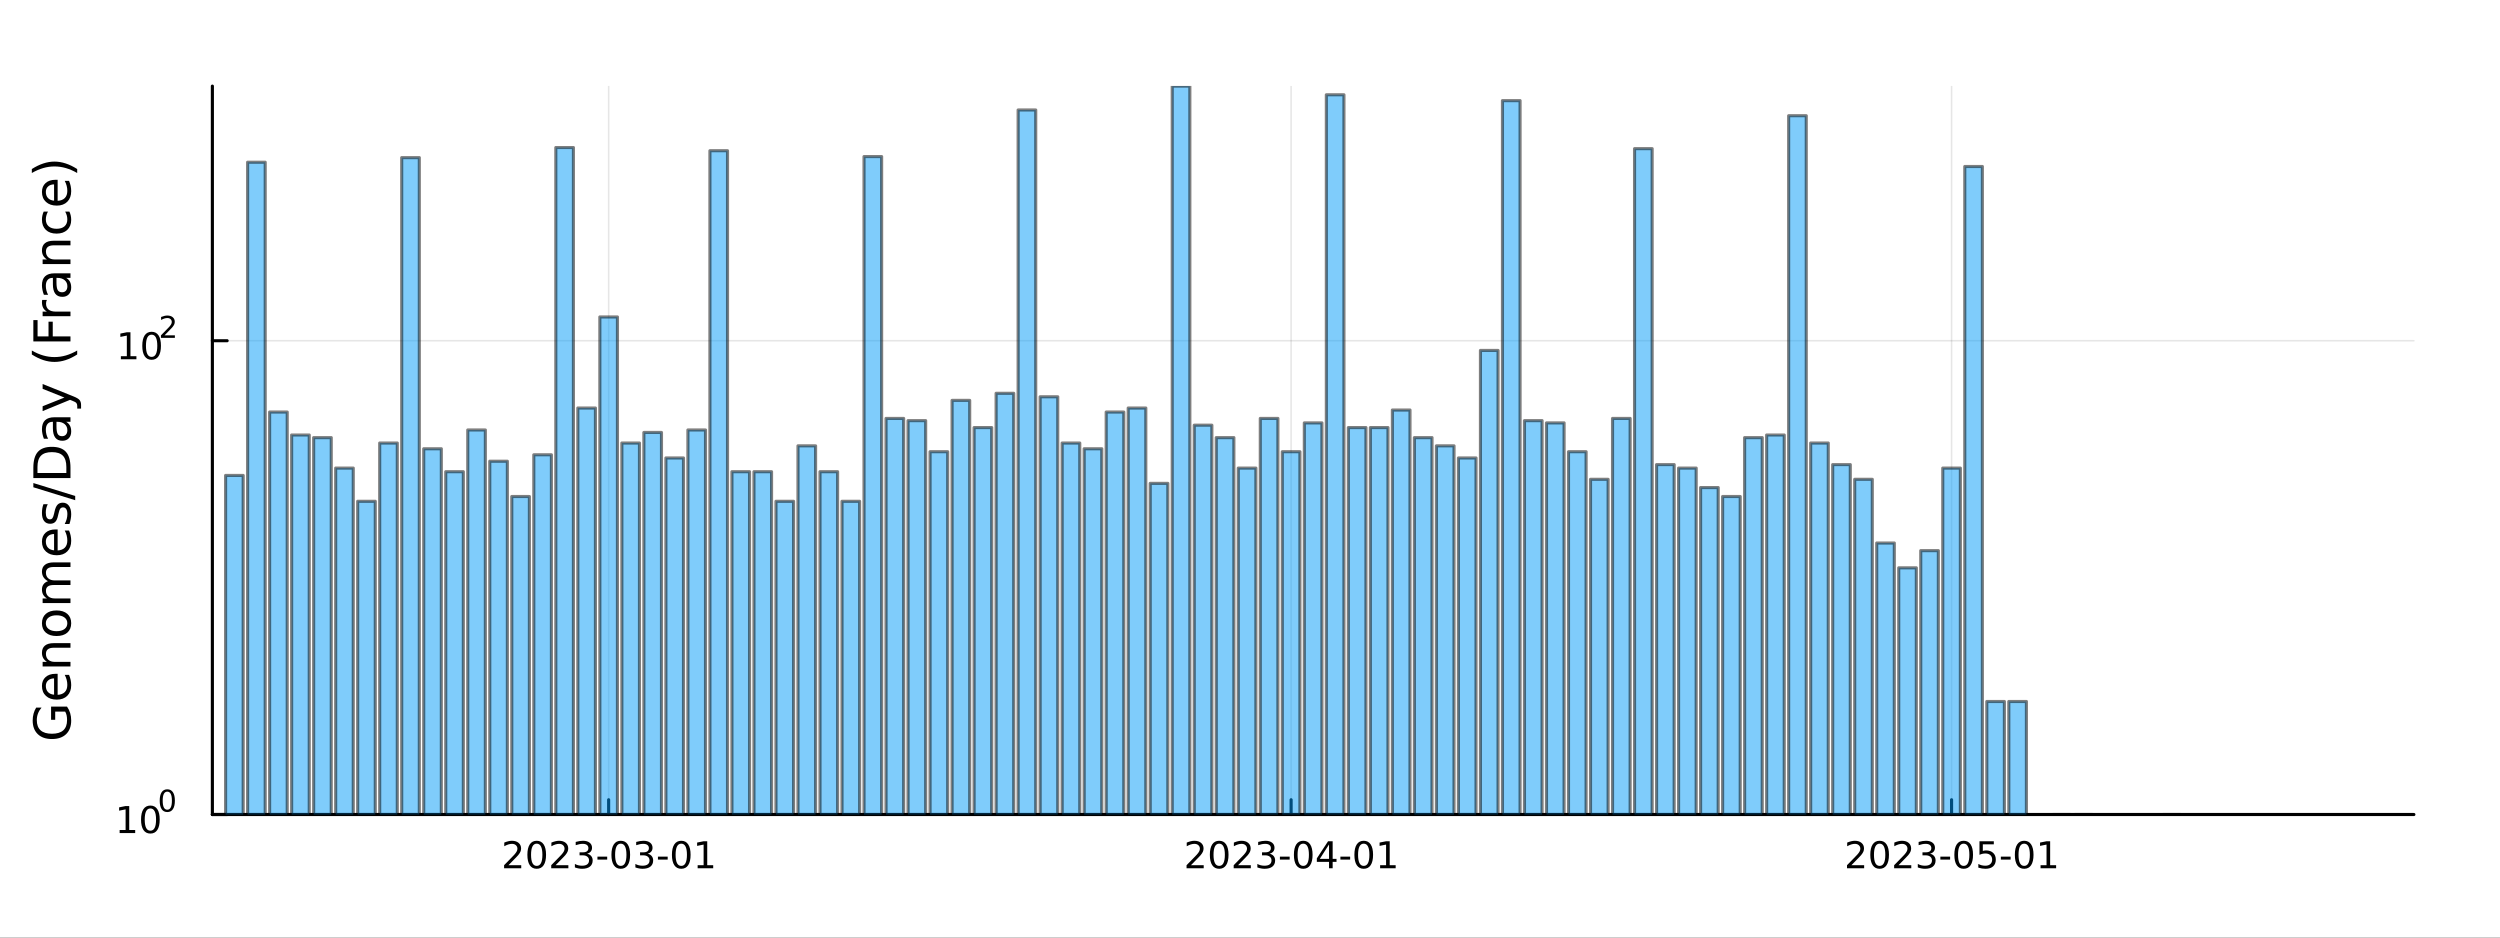 <?xml version="1.0" encoding="utf-8"?>
<svg xmlns="http://www.w3.org/2000/svg" xmlns:xlink="http://www.w3.org/1999/xlink" width="800" height="300" viewBox="0 0 3200 1200">
<rect x="0" y="0" width="3200" height="1200" fill="#333333" stroke="none"/>
<defs>
  <clipPath id="clip080">
    <rect x="0" y="0" width="3200" height="1200"/>
  </clipPath>
</defs>
<path clip-path="url(#clip080)" d="
M0 1200 L3200 1200 L3200 0 L0 0  Z
  " fill="#ffffff" fill-rule="evenodd" fill-opacity="1"/>
<defs>
  <clipPath id="clip081">
    <rect x="640" y="0" width="2241" height="1200"/>
  </clipPath>
</defs>
<path clip-path="url(#clip080)" d="
M271.839 1042.58 L3089.76 1042.58 L3089.76 110.236 L271.839 110.236  Z
  " fill="#ffffff" fill-rule="evenodd" fill-opacity="1"/>
<defs>
  <clipPath id="clip082">
    <rect x="271" y="110" width="2819" height="933"/>
  </clipPath>
</defs>
<polyline clip-path="url(#clip082)" style="stroke:#000000; stroke-linecap:round; stroke-linejoin:round; stroke-width:2; stroke-opacity:0.1; fill:none" points="
  779.066,1042.58 779.066,110.236 
  "/>
<polyline clip-path="url(#clip082)" style="stroke:#000000; stroke-linecap:round; stroke-linejoin:round; stroke-width:2; stroke-opacity:0.1; fill:none" points="
  1652.62,1042.58 1652.62,110.236 
  "/>
<polyline clip-path="url(#clip082)" style="stroke:#000000; stroke-linecap:round; stroke-linejoin:round; stroke-width:2; stroke-opacity:0.1; fill:none" points="
  2498,1042.58 2498,110.236 
  "/>
<polyline clip-path="url(#clip080)" style="stroke:#000000; stroke-linecap:round; stroke-linejoin:round; stroke-width:4; stroke-opacity:1; fill:none" points="
  271.839,1042.58 3089.76,1042.58 
  "/>
<polyline clip-path="url(#clip080)" style="stroke:#000000; stroke-linecap:round; stroke-linejoin:round; stroke-width:4; stroke-opacity:1; fill:none" points="
  779.066,1042.58 779.066,1023.68 
  "/>
<polyline clip-path="url(#clip080)" style="stroke:#000000; stroke-linecap:round; stroke-linejoin:round; stroke-width:4; stroke-opacity:1; fill:none" points="
  1652.62,1042.58 1652.62,1023.68 
  "/>
<polyline clip-path="url(#clip080)" style="stroke:#000000; stroke-linecap:round; stroke-linejoin:round; stroke-width:4; stroke-opacity:1; fill:none" points="
  2498,1042.58 2498,1023.68 
  "/>
<path clip-path="url(#clip080)" d="M650.86 1107.44 L667.18 1107.44 L667.18 1111.38 L645.235 1111.38 L645.235 1107.44 Q647.897 1104.69 652.481 1100.06 Q657.087 1095.4 658.268 1094.06 Q660.513 1091.54 661.393 1089.8 Q662.295 1088.04 662.295 1086.35 Q662.295 1083.6 660.351 1081.86 Q658.43 1080.13 655.328 1080.13 Q653.129 1080.13 650.675 1080.89 Q648.245 1081.65 645.467 1083.2 L645.467 1078.48 Q648.291 1077.35 650.745 1076.77 Q653.198 1076.19 655.235 1076.19 Q660.606 1076.19 663.8 1078.88 Q666.994 1081.56 666.994 1086.05 Q666.994 1088.18 666.184 1090.1 Q665.397 1092 663.291 1094.59 Q662.712 1095.26 659.61 1098.48 Q656.508 1101.68 650.86 1107.44 Z" fill="#000000" fill-rule="evenodd" fill-opacity="1" /><path clip-path="url(#clip080)" d="M686.994 1079.89 Q683.383 1079.89 681.555 1083.46 Q679.749 1087 679.749 1094.13 Q679.749 1101.24 681.555 1104.8 Q683.383 1108.34 686.994 1108.34 Q690.629 1108.34 692.434 1104.8 Q694.263 1101.24 694.263 1094.13 Q694.263 1087 692.434 1083.46 Q690.629 1079.89 686.994 1079.89 M686.994 1076.19 Q692.805 1076.19 695.86 1080.8 Q698.939 1085.38 698.939 1094.13 Q698.939 1102.86 695.86 1107.46 Q692.805 1112.05 686.994 1112.05 Q681.184 1112.05 678.106 1107.46 Q675.05 1102.86 675.05 1094.13 Q675.05 1085.38 678.106 1080.8 Q681.184 1076.19 686.994 1076.19 Z" fill="#000000" fill-rule="evenodd" fill-opacity="1" /><path clip-path="url(#clip080)" d="M711.184 1107.44 L727.503 1107.44 L727.503 1111.38 L705.559 1111.38 L705.559 1107.44 Q708.221 1104.69 712.804 1100.06 Q717.411 1095.4 718.591 1094.06 Q720.837 1091.54 721.716 1089.8 Q722.619 1088.04 722.619 1086.35 Q722.619 1083.6 720.675 1081.86 Q718.753 1080.13 715.652 1080.13 Q713.453 1080.13 710.999 1080.89 Q708.568 1081.65 705.791 1083.2 L705.791 1078.48 Q708.615 1077.35 711.068 1076.77 Q713.522 1076.19 715.559 1076.19 Q720.929 1076.19 724.124 1078.88 Q727.318 1081.56 727.318 1086.05 Q727.318 1088.18 726.508 1090.1 Q725.721 1092 723.615 1094.59 Q723.036 1095.26 719.934 1098.48 Q716.832 1101.68 711.184 1107.44 Z" fill="#000000" fill-rule="evenodd" fill-opacity="1" /><path clip-path="url(#clip080)" d="M751.485 1092.74 Q754.841 1093.46 756.716 1095.73 Q758.614 1098 758.614 1101.33 Q758.614 1106.45 755.096 1109.25 Q751.577 1112.05 745.096 1112.05 Q742.92 1112.05 740.605 1111.61 Q738.314 1111.19 735.86 1110.33 L735.86 1105.82 Q737.804 1106.95 740.119 1107.53 Q742.434 1108.11 744.957 1108.11 Q749.355 1108.11 751.647 1106.38 Q753.962 1104.64 753.962 1101.33 Q753.962 1098.27 751.809 1096.56 Q749.679 1094.82 745.86 1094.82 L741.832 1094.82 L741.832 1090.98 L746.045 1090.98 Q749.494 1090.98 751.323 1089.62 Q753.151 1088.23 753.151 1085.64 Q753.151 1082.97 751.253 1081.56 Q749.378 1080.13 745.86 1080.13 Q743.939 1080.13 741.739 1080.54 Q739.54 1080.96 736.902 1081.84 L736.902 1077.67 Q739.564 1076.93 741.878 1076.56 Q744.216 1076.19 746.276 1076.19 Q751.601 1076.19 754.702 1078.62 Q757.804 1081.03 757.804 1085.15 Q757.804 1088.02 756.161 1090.01 Q754.517 1091.98 751.485 1092.74 Z" fill="#000000" fill-rule="evenodd" fill-opacity="1" /><path clip-path="url(#clip080)" d="M764.725 1096.49 L777.202 1096.49 L777.202 1100.29 L764.725 1100.29 L764.725 1096.49 Z" fill="#000000" fill-rule="evenodd" fill-opacity="1" /><path clip-path="url(#clip080)" d="M794.586 1079.89 Q790.975 1079.89 789.147 1083.46 Q787.341 1087 787.341 1094.13 Q787.341 1101.24 789.147 1104.8 Q790.975 1108.34 794.586 1108.34 Q798.221 1108.34 800.026 1104.8 Q801.855 1101.24 801.855 1094.13 Q801.855 1087 800.026 1083.46 Q798.221 1079.89 794.586 1079.89 M794.586 1076.19 Q800.397 1076.19 803.452 1080.8 Q806.531 1085.38 806.531 1094.13 Q806.531 1102.86 803.452 1107.46 Q800.397 1112.05 794.586 1112.05 Q788.776 1112.05 785.698 1107.46 Q782.642 1102.86 782.642 1094.13 Q782.642 1085.38 785.698 1080.8 Q788.776 1076.19 794.586 1076.19 Z" fill="#000000" fill-rule="evenodd" fill-opacity="1" /><path clip-path="url(#clip080)" d="M828.915 1092.74 Q832.271 1093.46 834.146 1095.73 Q836.044 1098 836.044 1101.33 Q836.044 1106.45 832.526 1109.25 Q829.007 1112.05 822.526 1112.05 Q820.35 1112.05 818.035 1111.61 Q815.744 1111.19 813.29 1110.33 L813.29 1105.82 Q815.234 1106.95 817.549 1107.53 Q819.864 1108.11 822.387 1108.11 Q826.785 1108.11 829.077 1106.38 Q831.392 1104.64 831.392 1101.33 Q831.392 1098.27 829.239 1096.56 Q827.109 1094.82 823.29 1094.82 L819.262 1094.82 L819.262 1090.98 L823.475 1090.98 Q826.924 1090.98 828.753 1089.62 Q830.582 1088.23 830.582 1085.64 Q830.582 1082.97 828.683 1081.56 Q826.808 1080.13 823.29 1080.13 Q821.369 1080.13 819.17 1080.54 Q816.971 1080.96 814.332 1081.84 L814.332 1077.67 Q816.994 1076.93 819.308 1076.56 Q821.646 1076.19 823.707 1076.19 Q829.031 1076.19 832.132 1078.62 Q835.234 1081.03 835.234 1085.15 Q835.234 1088.02 833.591 1090.01 Q831.947 1091.98 828.915 1092.74 Z" fill="#000000" fill-rule="evenodd" fill-opacity="1" /><path clip-path="url(#clip080)" d="M842.156 1096.49 L854.632 1096.49 L854.632 1100.29 L842.156 1100.29 L842.156 1096.49 Z" fill="#000000" fill-rule="evenodd" fill-opacity="1" /><path clip-path="url(#clip080)" d="M872.017 1079.89 Q868.405 1079.89 866.577 1083.46 Q864.771 1087 864.771 1094.13 Q864.771 1101.24 866.577 1104.8 Q868.405 1108.34 872.017 1108.34 Q875.651 1108.34 877.456 1104.8 Q879.285 1101.24 879.285 1094.13 Q879.285 1087 877.456 1083.46 Q875.651 1079.89 872.017 1079.89 M872.017 1076.19 Q877.827 1076.19 880.882 1080.8 Q883.961 1085.38 883.961 1094.13 Q883.961 1102.86 880.882 1107.46 Q877.827 1112.05 872.017 1112.05 Q866.206 1112.05 863.128 1107.46 Q860.072 1102.86 860.072 1094.13 Q860.072 1085.38 863.128 1080.8 Q866.206 1076.19 872.017 1076.19 Z" fill="#000000" fill-rule="evenodd" fill-opacity="1" /><path clip-path="url(#clip080)" d="M892.989 1107.44 L900.627 1107.44 L900.627 1081.07 L892.317 1082.74 L892.317 1078.48 L900.581 1076.82 L905.257 1076.82 L905.257 1107.44 L912.896 1107.44 L912.896 1111.38 L892.989 1111.38 L892.989 1107.44 Z" fill="#000000" fill-rule="evenodd" fill-opacity="1" /><path clip-path="url(#clip080)" d="M1524.42 1107.44 L1540.74 1107.44 L1540.74 1111.38 L1518.79 1111.38 L1518.79 1107.44 Q1521.45 1104.69 1526.04 1100.06 Q1530.64 1095.4 1531.82 1094.06 Q1534.07 1091.54 1534.95 1089.8 Q1535.85 1088.04 1535.85 1086.35 Q1535.85 1083.6 1533.91 1081.86 Q1531.99 1080.13 1528.88 1080.13 Q1526.69 1080.13 1524.23 1080.89 Q1521.8 1081.65 1519.02 1083.2 L1519.02 1078.48 Q1521.85 1077.35 1524.3 1076.77 Q1526.75 1076.19 1528.79 1076.19 Q1534.16 1076.19 1537.36 1078.88 Q1540.55 1081.56 1540.55 1086.05 Q1540.55 1088.18 1539.74 1090.1 Q1538.95 1092 1536.85 1094.59 Q1536.27 1095.26 1533.17 1098.48 Q1530.07 1101.68 1524.42 1107.44 Z" fill="#000000" fill-rule="evenodd" fill-opacity="1" /><path clip-path="url(#clip080)" d="M1560.55 1079.89 Q1556.94 1079.89 1555.11 1083.46 Q1553.31 1087 1553.31 1094.13 Q1553.31 1101.24 1555.11 1104.8 Q1556.94 1108.34 1560.55 1108.34 Q1564.19 1108.34 1565.99 1104.8 Q1567.82 1101.24 1567.82 1094.13 Q1567.82 1087 1565.99 1083.46 Q1564.19 1079.89 1560.55 1079.89 M1560.55 1076.19 Q1566.36 1076.19 1569.42 1080.8 Q1572.5 1085.38 1572.5 1094.13 Q1572.5 1102.86 1569.42 1107.46 Q1566.36 1112.05 1560.55 1112.05 Q1554.74 1112.05 1551.66 1107.46 Q1548.61 1102.86 1548.61 1094.13 Q1548.61 1085.38 1551.66 1080.8 Q1554.74 1076.19 1560.55 1076.19 Z" fill="#000000" fill-rule="evenodd" fill-opacity="1" /><path clip-path="url(#clip080)" d="M1584.74 1107.44 L1601.06 1107.44 L1601.06 1111.38 L1579.12 1111.38 L1579.12 1107.44 Q1581.78 1104.69 1586.36 1100.06 Q1590.97 1095.4 1592.15 1094.06 Q1594.39 1091.54 1595.27 1089.8 Q1596.18 1088.04 1596.18 1086.35 Q1596.18 1083.6 1594.23 1081.86 Q1592.31 1080.13 1589.21 1080.13 Q1587.01 1080.13 1584.56 1080.89 Q1582.12 1081.65 1579.35 1083.2 L1579.35 1078.48 Q1582.17 1077.35 1584.62 1076.77 Q1587.08 1076.19 1589.12 1076.19 Q1594.49 1076.19 1597.68 1078.88 Q1600.87 1081.56 1600.87 1086.05 Q1600.87 1088.18 1600.06 1090.1 Q1599.28 1092 1597.17 1094.59 Q1596.59 1095.26 1593.49 1098.48 Q1590.39 1101.68 1584.74 1107.44 Z" fill="#000000" fill-rule="evenodd" fill-opacity="1" /><path clip-path="url(#clip080)" d="M1625.04 1092.74 Q1628.4 1093.46 1630.27 1095.73 Q1632.17 1098 1632.17 1101.33 Q1632.17 1106.45 1628.65 1109.25 Q1625.13 1112.05 1618.65 1112.05 Q1616.48 1112.05 1614.16 1111.61 Q1611.87 1111.19 1609.42 1110.33 L1609.42 1105.82 Q1611.36 1106.95 1613.68 1107.53 Q1615.99 1108.11 1618.51 1108.11 Q1622.91 1108.11 1625.2 1106.38 Q1627.52 1104.64 1627.52 1101.33 Q1627.52 1098.27 1625.37 1096.56 Q1623.24 1094.82 1619.42 1094.82 L1615.39 1094.82 L1615.39 1090.98 L1619.6 1090.98 Q1623.05 1090.98 1624.88 1089.62 Q1626.71 1088.23 1626.71 1085.64 Q1626.71 1082.97 1624.81 1081.56 Q1622.93 1080.13 1619.42 1080.13 Q1617.5 1080.13 1615.3 1080.54 Q1613.1 1080.96 1610.46 1081.84 L1610.46 1077.67 Q1613.12 1076.93 1615.43 1076.56 Q1617.77 1076.19 1619.83 1076.19 Q1625.16 1076.19 1628.26 1078.62 Q1631.36 1081.03 1631.36 1085.15 Q1631.36 1088.02 1629.72 1090.01 Q1628.07 1091.98 1625.04 1092.74 Z" fill="#000000" fill-rule="evenodd" fill-opacity="1" /><path clip-path="url(#clip080)" d="M1638.28 1096.49 L1650.76 1096.49 L1650.76 1100.29 L1638.28 1100.29 L1638.28 1096.49 Z" fill="#000000" fill-rule="evenodd" fill-opacity="1" /><path clip-path="url(#clip080)" d="M1668.14 1079.89 Q1664.53 1079.89 1662.7 1083.46 Q1660.9 1087 1660.9 1094.13 Q1660.9 1101.24 1662.7 1104.8 Q1664.53 1108.34 1668.14 1108.34 Q1671.78 1108.34 1673.58 1104.8 Q1675.41 1101.24 1675.41 1094.13 Q1675.41 1087 1673.58 1083.46 Q1671.78 1079.89 1668.14 1079.89 M1668.14 1076.19 Q1673.95 1076.19 1677.01 1080.8 Q1680.09 1085.38 1680.09 1094.13 Q1680.09 1102.86 1677.01 1107.46 Q1673.95 1112.05 1668.14 1112.05 Q1662.33 1112.05 1659.25 1107.46 Q1656.2 1102.86 1656.2 1094.13 Q1656.2 1085.38 1659.25 1080.8 Q1662.33 1076.19 1668.14 1076.19 Z" fill="#000000" fill-rule="evenodd" fill-opacity="1" /><path clip-path="url(#clip080)" d="M1701.15 1080.89 L1689.35 1099.34 L1701.15 1099.34 L1701.15 1080.89 M1699.93 1076.82 L1705.8 1076.82 L1705.8 1099.34 L1710.74 1099.34 L1710.74 1103.23 L1705.8 1103.23 L1705.8 1111.38 L1701.15 1111.38 L1701.15 1103.23 L1685.55 1103.23 L1685.55 1098.71 L1699.93 1076.82 Z" fill="#000000" fill-rule="evenodd" fill-opacity="1" /><path clip-path="url(#clip080)" d="M1715.71 1096.49 L1728.19 1096.49 L1728.19 1100.29 L1715.71 1100.29 L1715.71 1096.49 Z" fill="#000000" fill-rule="evenodd" fill-opacity="1" /><path clip-path="url(#clip080)" d="M1745.57 1079.89 Q1741.96 1079.89 1740.13 1083.46 Q1738.33 1087 1738.33 1094.13 Q1738.33 1101.24 1740.13 1104.8 Q1741.96 1108.34 1745.57 1108.34 Q1749.21 1108.34 1751.01 1104.8 Q1752.84 1101.24 1752.84 1094.13 Q1752.84 1087 1751.01 1083.46 Q1749.21 1079.89 1745.57 1079.89 M1745.57 1076.19 Q1751.38 1076.19 1754.44 1080.8 Q1757.52 1085.38 1757.52 1094.13 Q1757.52 1102.86 1754.44 1107.46 Q1751.38 1112.05 1745.57 1112.05 Q1739.76 1112.05 1736.68 1107.46 Q1733.63 1102.86 1733.63 1094.13 Q1733.63 1085.38 1736.68 1080.8 Q1739.76 1076.19 1745.57 1076.19 Z" fill="#000000" fill-rule="evenodd" fill-opacity="1" /><path clip-path="url(#clip080)" d="M1766.55 1107.44 L1774.18 1107.44 L1774.18 1081.07 L1765.87 1082.74 L1765.87 1078.48 L1774.14 1076.82 L1778.81 1076.82 L1778.81 1107.44 L1786.45 1107.44 L1786.45 1111.38 L1766.55 1111.38 L1766.55 1107.44 Z" fill="#000000" fill-rule="evenodd" fill-opacity="1" /><path clip-path="url(#clip080)" d="M2369.79 1107.44 L2386.11 1107.44 L2386.11 1111.38 L2364.17 1111.38 L2364.17 1107.44 Q2366.83 1104.69 2371.41 1100.06 Q2376.02 1095.4 2377.2 1094.06 Q2379.45 1091.54 2380.33 1089.8 Q2381.23 1088.04 2381.23 1086.35 Q2381.23 1083.6 2379.28 1081.86 Q2377.36 1080.13 2374.26 1080.13 Q2372.06 1080.13 2369.61 1080.89 Q2367.18 1081.65 2364.4 1083.2 L2364.4 1078.48 Q2367.22 1077.35 2369.68 1076.77 Q2372.13 1076.19 2374.17 1076.19 Q2379.54 1076.19 2382.73 1078.88 Q2385.93 1081.56 2385.93 1086.05 Q2385.93 1088.18 2385.12 1090.1 Q2384.33 1092 2382.22 1094.59 Q2381.65 1095.26 2378.54 1098.48 Q2375.44 1101.68 2369.79 1107.44 Z" fill="#000000" fill-rule="evenodd" fill-opacity="1" /><path clip-path="url(#clip080)" d="M2405.93 1079.89 Q2402.32 1079.89 2400.49 1083.46 Q2398.68 1087 2398.68 1094.13 Q2398.68 1101.24 2400.49 1104.8 Q2402.32 1108.34 2405.93 1108.34 Q2409.56 1108.34 2411.37 1104.8 Q2413.2 1101.24 2413.2 1094.13 Q2413.2 1087 2411.37 1083.46 Q2409.56 1079.89 2405.93 1079.89 M2405.93 1076.19 Q2411.74 1076.19 2414.79 1080.8 Q2417.87 1085.38 2417.87 1094.13 Q2417.87 1102.86 2414.79 1107.46 Q2411.74 1112.05 2405.93 1112.05 Q2400.12 1112.05 2397.04 1107.46 Q2393.98 1102.86 2393.98 1094.13 Q2393.98 1085.38 2397.04 1080.8 Q2400.12 1076.19 2405.93 1076.19 Z" fill="#000000" fill-rule="evenodd" fill-opacity="1" /><path clip-path="url(#clip080)" d="M2430.12 1107.44 L2446.44 1107.44 L2446.44 1111.38 L2424.49 1111.38 L2424.49 1107.44 Q2427.16 1104.69 2431.74 1100.06 Q2436.34 1095.4 2437.53 1094.06 Q2439.77 1091.54 2440.65 1089.8 Q2441.55 1088.04 2441.55 1086.35 Q2441.55 1083.6 2439.61 1081.86 Q2437.69 1080.13 2434.59 1080.13 Q2432.39 1080.13 2429.93 1080.89 Q2427.5 1081.65 2424.72 1083.2 L2424.72 1078.48 Q2427.55 1077.35 2430 1076.77 Q2432.46 1076.19 2434.49 1076.19 Q2439.86 1076.19 2443.06 1078.88 Q2446.25 1081.56 2446.25 1086.05 Q2446.25 1088.18 2445.44 1090.1 Q2444.65 1092 2442.55 1094.59 Q2441.97 1095.26 2438.87 1098.48 Q2435.77 1101.68 2430.12 1107.44 Z" fill="#000000" fill-rule="evenodd" fill-opacity="1" /><path clip-path="url(#clip080)" d="M2470.42 1092.74 Q2473.78 1093.46 2475.65 1095.73 Q2477.55 1098 2477.55 1101.33 Q2477.55 1106.45 2474.03 1109.25 Q2470.51 1112.05 2464.03 1112.05 Q2461.85 1112.05 2459.54 1111.61 Q2457.25 1111.19 2454.79 1110.33 L2454.79 1105.82 Q2456.74 1106.95 2459.05 1107.53 Q2461.37 1108.11 2463.89 1108.11 Q2468.29 1108.11 2470.58 1106.38 Q2472.9 1104.64 2472.9 1101.33 Q2472.9 1098.27 2470.74 1096.56 Q2468.61 1094.82 2464.79 1094.82 L2460.77 1094.82 L2460.77 1090.98 L2464.98 1090.98 Q2468.43 1090.98 2470.26 1089.62 Q2472.09 1088.23 2472.09 1085.64 Q2472.09 1082.97 2470.19 1081.56 Q2468.31 1080.13 2464.79 1080.13 Q2462.87 1080.13 2460.67 1080.54 Q2458.47 1080.96 2455.84 1081.84 L2455.84 1077.67 Q2458.5 1076.93 2460.81 1076.56 Q2463.15 1076.19 2465.21 1076.19 Q2470.53 1076.19 2473.64 1078.62 Q2476.74 1081.03 2476.74 1085.15 Q2476.74 1088.02 2475.09 1090.01 Q2473.45 1091.98 2470.42 1092.74 Z" fill="#000000" fill-rule="evenodd" fill-opacity="1" /><path clip-path="url(#clip080)" d="M2483.66 1096.49 L2496.14 1096.49 L2496.14 1100.29 L2483.66 1100.29 L2483.66 1096.49 Z" fill="#000000" fill-rule="evenodd" fill-opacity="1" /><path clip-path="url(#clip080)" d="M2513.52 1079.89 Q2509.91 1079.89 2508.08 1083.46 Q2506.28 1087 2506.28 1094.13 Q2506.28 1101.24 2508.08 1104.8 Q2509.91 1108.34 2513.52 1108.34 Q2517.15 1108.34 2518.96 1104.8 Q2520.79 1101.24 2520.79 1094.13 Q2520.79 1087 2518.96 1083.46 Q2517.15 1079.89 2513.52 1079.89 M2513.52 1076.19 Q2519.33 1076.19 2522.39 1080.8 Q2525.46 1085.38 2525.46 1094.13 Q2525.46 1102.86 2522.39 1107.46 Q2519.33 1112.05 2513.52 1112.05 Q2507.71 1112.05 2504.63 1107.46 Q2501.58 1102.86 2501.58 1094.13 Q2501.58 1085.38 2504.63 1080.8 Q2507.71 1076.19 2513.52 1076.19 Z" fill="#000000" fill-rule="evenodd" fill-opacity="1" /><path clip-path="url(#clip080)" d="M2533.73 1076.82 L2552.08 1076.82 L2552.08 1080.75 L2538.01 1080.75 L2538.01 1089.22 Q2539.03 1088.88 2540.05 1088.71 Q2541.07 1088.53 2542.09 1088.53 Q2547.87 1088.53 2551.25 1091.7 Q2554.63 1094.87 2554.63 1100.29 Q2554.63 1105.87 2551.16 1108.97 Q2547.69 1112.05 2541.37 1112.05 Q2539.19 1112.05 2536.92 1111.68 Q2534.68 1111.31 2532.27 1110.57 L2532.27 1105.87 Q2534.35 1107 2536.58 1107.56 Q2538.8 1108.11 2541.27 1108.11 Q2545.28 1108.11 2547.62 1106.01 Q2549.96 1103.9 2549.96 1100.29 Q2549.96 1096.68 2547.62 1094.57 Q2545.28 1092.46 2541.27 1092.46 Q2539.4 1092.46 2537.52 1092.88 Q2535.67 1093.3 2533.73 1094.18 L2533.73 1076.82 Z" fill="#000000" fill-rule="evenodd" fill-opacity="1" /><path clip-path="url(#clip080)" d="M2561.09 1096.49 L2573.57 1096.49 L2573.57 1100.29 L2561.09 1100.29 L2561.09 1096.49 Z" fill="#000000" fill-rule="evenodd" fill-opacity="1" /><path clip-path="url(#clip080)" d="M2590.95 1079.89 Q2587.34 1079.89 2585.51 1083.46 Q2583.71 1087 2583.71 1094.13 Q2583.71 1101.24 2585.51 1104.8 Q2587.34 1108.34 2590.95 1108.34 Q2594.58 1108.34 2596.39 1104.8 Q2598.22 1101.24 2598.22 1094.13 Q2598.22 1087 2596.39 1083.46 Q2594.58 1079.89 2590.95 1079.89 M2590.95 1076.19 Q2596.76 1076.19 2599.82 1080.8 Q2602.89 1085.38 2602.89 1094.13 Q2602.89 1102.86 2599.82 1107.46 Q2596.76 1112.05 2590.95 1112.05 Q2585.14 1112.05 2582.06 1107.46 Q2579.01 1102.86 2579.01 1094.13 Q2579.01 1085.38 2582.06 1080.8 Q2585.14 1076.19 2590.95 1076.19 Z" fill="#000000" fill-rule="evenodd" fill-opacity="1" /><path clip-path="url(#clip080)" d="M2611.92 1107.44 L2619.56 1107.44 L2619.56 1081.07 L2611.25 1082.74 L2611.25 1078.48 L2619.52 1076.82 L2624.19 1076.82 L2624.19 1107.44 L2631.83 1107.44 L2631.83 1111.38 L2611.92 1111.38 L2611.92 1107.44 Z" fill="#000000" fill-rule="evenodd" fill-opacity="1" /><polyline clip-path="url(#clip082)" style="stroke:#000000; stroke-linecap:round; stroke-linejoin:round; stroke-width:2; stroke-opacity:0.1; fill:none" points="
  271.839,1042.58 3089.76,1042.58 
  "/>
<polyline clip-path="url(#clip082)" style="stroke:#000000; stroke-linecap:round; stroke-linejoin:round; stroke-width:2; stroke-opacity:0.1; fill:none" points="
  271.839,436.14 3089.76,436.14 
  "/>
<polyline clip-path="url(#clip080)" style="stroke:#000000; stroke-linecap:round; stroke-linejoin:round; stroke-width:4; stroke-opacity:1; fill:none" points="
  271.839,1042.58 271.839,110.236 
  "/>
<polyline clip-path="url(#clip080)" style="stroke:#000000; stroke-linecap:round; stroke-linejoin:round; stroke-width:4; stroke-opacity:1; fill:none" points="
  271.839,1042.58 290.737,1042.58 
  "/>
<polyline clip-path="url(#clip080)" style="stroke:#000000; stroke-linecap:round; stroke-linejoin:round; stroke-width:4; stroke-opacity:1; fill:none" points="
  271.839,436.14 290.737,436.14 
  "/>
<path clip-path="url(#clip080)" d="M153.134 1062.37 L160.772 1062.37 L160.772 1036 L152.462 1037.67 L152.462 1033.41 L160.726 1031.74 L165.402 1031.74 L165.402 1062.37 L173.041 1062.37 L173.041 1066.3 L153.134 1066.3 L153.134 1062.37 Z" fill="#000000" fill-rule="evenodd" fill-opacity="1" /><path clip-path="url(#clip080)" d="M192.485 1034.82 Q188.874 1034.82 187.045 1038.39 Q185.24 1041.93 185.24 1049.06 Q185.24 1056.16 187.045 1059.73 Q188.874 1063.27 192.485 1063.27 Q196.119 1063.27 197.925 1059.73 Q199.754 1056.16 199.754 1049.06 Q199.754 1041.93 197.925 1038.39 Q196.119 1034.82 192.485 1034.82 M192.485 1031.12 Q198.295 1031.12 201.351 1035.72 Q204.43 1040.31 204.43 1049.06 Q204.43 1057.78 201.351 1062.39 Q198.295 1066.97 192.485 1066.97 Q186.675 1066.97 183.596 1062.39 Q180.541 1057.78 180.541 1049.06 Q180.541 1040.31 183.596 1035.72 Q186.675 1031.12 192.485 1031.12 Z" fill="#000000" fill-rule="evenodd" fill-opacity="1" /><path clip-path="url(#clip080)" d="M214.134 1013.31 Q211.2 1013.31 209.715 1016.21 Q208.248 1019.09 208.248 1024.88 Q208.248 1030.66 209.715 1033.55 Q211.2 1036.43 214.134 1036.43 Q217.087 1036.43 218.554 1033.55 Q220.04 1030.66 220.04 1024.88 Q220.04 1019.09 218.554 1016.21 Q217.087 1013.31 214.134 1013.31 M214.134 1010.31 Q218.855 1010.31 221.338 1014.05 Q223.839 1017.77 223.839 1024.88 Q223.839 1031.97 221.338 1035.71 Q218.855 1039.44 214.134 1039.44 Q209.414 1039.44 206.912 1035.71 Q204.43 1031.97 204.43 1024.88 Q204.43 1017.77 206.912 1014.05 Q209.414 1010.31 214.134 1010.31 Z" fill="#000000" fill-rule="evenodd" fill-opacity="1" /><path clip-path="url(#clip080)" d="M154.713 455.932 L162.352 455.932 L162.352 429.567 L154.042 431.233 L154.042 426.974 L162.306 425.307 L166.982 425.307 L166.982 455.932 L174.621 455.932 L174.621 459.867 L154.713 459.867 L154.713 455.932 Z" fill="#000000" fill-rule="evenodd" fill-opacity="1" /><path clip-path="url(#clip080)" d="M194.065 428.386 Q190.454 428.386 188.625 431.951 Q186.82 435.493 186.82 442.622 Q186.82 449.729 188.625 453.293 Q190.454 456.835 194.065 456.835 Q197.699 456.835 199.505 453.293 Q201.334 449.729 201.334 442.622 Q201.334 435.493 199.505 431.951 Q197.699 428.386 194.065 428.386 M194.065 424.682 Q199.875 424.682 202.931 429.289 Q206.009 433.872 206.009 442.622 Q206.009 451.349 202.931 455.955 Q199.875 460.539 194.065 460.539 Q188.255 460.539 185.176 455.955 Q182.121 451.349 182.121 442.622 Q182.121 433.872 185.176 429.289 Q188.255 424.682 194.065 424.682 Z" fill="#000000" fill-rule="evenodd" fill-opacity="1" /><path clip-path="url(#clip080)" d="M210.58 429.26 L223.839 429.26 L223.839 432.457 L206.009 432.457 L206.009 429.26 Q208.172 427.022 211.896 423.26 Q215.639 419.48 216.598 418.389 Q218.423 416.339 219.137 414.928 Q219.871 413.499 219.871 412.126 Q219.871 409.888 218.291 408.477 Q216.73 407.067 214.21 407.067 Q212.423 407.067 210.429 407.687 Q208.454 408.308 206.198 409.568 L206.198 405.731 Q208.492 404.81 210.486 404.339 Q212.479 403.869 214.134 403.869 Q218.498 403.869 221.093 406.051 Q223.689 408.233 223.689 411.881 Q223.689 413.612 223.03 415.173 Q222.391 416.715 220.68 418.821 Q220.209 419.367 217.689 421.981 Q215.169 424.577 210.58 429.26 Z" fill="#000000" fill-rule="evenodd" fill-opacity="1" /><path clip-path="url(#clip080)" d="M83.427 910.828 L70.664 910.828 L70.664 921.332 L65.38 921.332 L65.38 904.463 L85.782 904.463 Q88.424 908.187 89.793 912.674 Q91.129 917.162 91.129 922.255 Q91.129 933.395 84.636 939.697 Q78.111 945.967 66.494 945.967 Q54.845 945.967 48.352 939.697 Q41.827 933.395 41.827 922.255 Q41.827 917.608 42.973 913.438 Q44.119 909.237 46.347 905.704 L53.19 905.704 Q50.166 909.269 48.638 913.279 Q47.11 917.29 47.11 921.714 Q47.11 930.435 51.98 934.827 Q56.85 939.188 66.494 939.188 Q76.106 939.188 80.976 934.827 Q85.846 930.435 85.846 921.714 Q85.846 918.308 85.273 915.634 Q84.668 912.961 83.427 910.828 Z" fill="#000000" fill-rule="evenodd" fill-opacity="1" /><path clip-path="url(#clip080)" d="M70.918 862.481 L73.783 862.481 L73.783 889.408 Q79.83 889.026 83.013 885.779 Q86.164 882.501 86.164 876.676 Q86.164 873.303 85.337 870.152 Q84.509 866.969 82.854 863.849 L88.392 863.849 Q89.729 867 90.429 870.311 Q91.129 873.621 91.129 877.026 Q91.129 885.557 86.164 890.554 Q81.199 895.519 72.732 895.519 Q63.98 895.519 58.855 890.808 Q53.699 886.066 53.699 878.045 Q53.699 870.852 58.346 866.682 Q62.961 862.481 70.918 862.481 M69.2 868.337 Q64.393 868.401 61.529 871.043 Q58.664 873.653 58.664 877.981 Q58.664 882.883 61.433 885.843 Q64.202 888.771 69.231 889.217 L69.2 868.337 Z" fill="#000000" fill-rule="evenodd" fill-opacity="1" /><path clip-path="url(#clip080)" d="M68.69 823.236 L90.206 823.236 L90.206 829.093 L68.881 829.093 Q63.82 829.093 61.306 831.066 Q58.791 833.039 58.791 836.986 Q58.791 841.729 61.815 844.466 Q64.839 847.203 70.059 847.203 L90.206 847.203 L90.206 853.091 L54.558 853.091 L54.558 847.203 L60.096 847.203 Q56.882 845.102 55.29 842.27 Q53.699 839.405 53.699 835.681 Q53.699 829.538 57.518 826.387 Q61.306 823.236 68.69 823.236 Z" fill="#000000" fill-rule="evenodd" fill-opacity="1" /><path clip-path="url(#clip080)" d="M58.664 797.742 Q58.664 802.452 62.356 805.189 Q66.017 807.927 72.414 807.927 Q78.812 807.927 82.504 805.221 Q86.164 802.484 86.164 797.742 Q86.164 793.063 82.472 790.326 Q78.78 787.588 72.414 787.588 Q66.08 787.588 62.388 790.326 Q58.664 793.063 58.664 797.742 M53.699 797.742 Q53.699 790.103 58.664 785.742 Q63.63 781.382 72.414 781.382 Q81.167 781.382 86.164 785.742 Q91.129 790.103 91.129 797.742 Q91.129 805.412 86.164 809.773 Q81.167 814.101 72.414 814.101 Q63.63 814.101 58.664 809.773 Q53.699 805.412 53.699 797.742 Z" fill="#000000" fill-rule="evenodd" fill-opacity="1" /><path clip-path="url(#clip080)" d="M61.401 743.92 Q57.455 741.723 55.577 738.668 Q53.699 735.612 53.699 731.475 Q53.699 725.905 57.614 722.881 Q61.497 719.857 68.69 719.857 L90.206 719.857 L90.206 725.745 L68.881 725.745 Q63.757 725.745 61.274 727.56 Q58.791 729.374 58.791 733.098 Q58.791 737.649 61.815 740.291 Q64.839 742.933 70.059 742.933 L90.206 742.933 L90.206 748.821 L68.881 748.821 Q63.725 748.821 61.274 750.635 Q58.791 752.45 58.791 756.237 Q58.791 760.725 61.847 763.367 Q64.871 766.009 70.059 766.009 L90.206 766.009 L90.206 771.897 L54.558 771.897 L54.558 766.009 L60.096 766.009 Q56.818 764.003 55.259 761.202 Q53.699 758.402 53.699 754.55 Q53.699 750.667 55.672 747.962 Q57.646 745.225 61.401 743.92 Z" fill="#000000" fill-rule="evenodd" fill-opacity="1" /><path clip-path="url(#clip080)" d="M70.918 677.684 L73.783 677.684 L73.783 704.611 Q79.83 704.229 83.013 700.983 Q86.164 697.705 86.164 691.88 Q86.164 688.506 85.337 685.355 Q84.509 682.172 82.854 679.053 L88.392 679.053 Q89.729 682.204 90.429 685.514 Q91.129 688.824 91.129 692.23 Q91.129 700.76 86.164 705.757 Q81.199 710.722 72.732 710.722 Q63.98 710.722 58.855 706.012 Q53.699 701.269 53.699 693.249 Q53.699 686.055 58.346 681.886 Q62.961 677.684 70.918 677.684 M69.2 683.541 Q64.393 683.604 61.529 686.246 Q58.664 688.856 58.664 693.185 Q58.664 698.086 61.433 701.047 Q64.202 703.975 69.231 704.42 L69.2 683.541 Z" fill="#000000" fill-rule="evenodd" fill-opacity="1" /><path clip-path="url(#clip080)" d="M55.609 645.347 L61.147 645.347 Q59.874 647.829 59.237 650.503 Q58.601 653.176 58.601 656.041 Q58.601 660.401 59.937 662.598 Q61.274 664.762 63.948 664.762 Q65.985 664.762 67.162 663.202 Q68.308 661.643 69.359 656.932 L69.804 654.927 Q71.141 648.689 73.592 646.079 Q76.011 643.437 80.371 643.437 Q85.337 643.437 88.233 647.384 Q91.129 651.299 91.129 658.173 Q91.129 661.038 90.556 664.157 Q90.015 667.245 88.901 670.682 L82.854 670.682 Q84.541 667.436 85.4 664.285 Q86.228 661.134 86.228 658.046 Q86.228 653.908 84.827 651.68 Q83.395 649.452 80.817 649.452 Q78.43 649.452 77.157 651.076 Q75.883 652.667 74.706 658.11 L74.228 660.147 Q73.082 665.59 70.727 668.009 Q68.34 670.427 64.202 670.427 Q59.173 670.427 56.436 666.863 Q53.699 663.298 53.699 656.741 Q53.699 653.495 54.176 650.63 Q54.654 647.766 55.609 645.347 Z" fill="#000000" fill-rule="evenodd" fill-opacity="1" /><path clip-path="url(#clip080)" d="M42.686 623.703 L42.686 618.292 L96.254 634.843 L96.254 640.254 L42.686 623.703 Z" fill="#000000" fill-rule="evenodd" fill-opacity="1" /><path clip-path="url(#clip080)" d="M47.97 605.465 L84.923 605.465 L84.923 597.699 Q84.923 587.864 80.467 583.313 Q76.011 578.729 66.398 578.729 Q56.85 578.729 52.426 583.313 Q47.97 587.864 47.97 597.699 L47.97 605.465 M42.686 611.895 L42.686 598.686 Q42.686 584.872 48.447 578.411 Q54.176 571.95 66.398 571.95 Q78.684 571.95 84.445 578.443 Q90.206 584.936 90.206 598.686 L90.206 611.895 L42.686 611.895 Z" fill="#000000" fill-rule="evenodd" fill-opacity="1" /><path clip-path="url(#clip080)" d="M72.287 545.755 Q72.287 552.853 73.91 555.59 Q75.533 558.327 79.448 558.327 Q82.567 558.327 84.413 556.29 Q86.228 554.221 86.228 550.689 Q86.228 545.819 82.79 542.891 Q79.321 539.93 73.592 539.93 L72.287 539.93 L72.287 545.755 M69.868 534.074 L90.206 534.074 L90.206 539.93 L84.795 539.93 Q88.042 541.936 89.602 544.928 Q91.129 547.919 91.129 552.248 Q91.129 557.723 88.074 560.969 Q84.986 564.184 79.83 564.184 Q73.815 564.184 70.759 560.173 Q67.704 556.131 67.704 548.142 L67.704 539.93 L67.131 539.93 Q63.088 539.93 60.892 542.604 Q58.664 545.246 58.664 550.052 Q58.664 553.107 59.396 556.004 Q60.128 558.9 61.592 561.574 L56.182 561.574 Q54.94 558.359 54.336 555.335 Q53.699 552.312 53.699 549.447 Q53.699 541.713 57.709 537.893 Q61.72 534.074 69.868 534.074 Z" fill="#000000" fill-rule="evenodd" fill-opacity="1" /><path clip-path="url(#clip080)" d="M93.516 507.179 Q99.882 509.662 101.824 512.017 Q103.765 514.372 103.765 518.319 L103.765 522.998 L98.864 522.998 L98.864 519.56 Q98.864 517.141 97.718 515.804 Q96.572 514.468 92.307 512.844 L89.633 511.794 L54.558 526.212 L54.558 520.006 L82.44 508.866 L54.558 497.726 L54.558 491.519 L93.516 507.179 Z" fill="#000000" fill-rule="evenodd" fill-opacity="1" /><path clip-path="url(#clip080)" d="M40.745 448.646 Q48.065 452.911 55.227 454.98 Q62.388 457.049 69.74 457.049 Q77.093 457.049 84.318 454.98 Q91.511 452.879 98.8 448.646 L98.8 453.739 Q91.32 458.513 84.095 460.9 Q76.87 463.256 69.74 463.256 Q62.643 463.256 55.45 460.9 Q48.256 458.545 40.745 453.739 L40.745 448.646 Z" fill="#000000" fill-rule="evenodd" fill-opacity="1" /><path clip-path="url(#clip080)" d="M42.686 437.029 L42.686 409.72 L48.097 409.72 L48.097 430.599 L62.102 430.599 L62.102 411.757 L67.513 411.757 L67.513 430.599 L90.206 430.599 L90.206 437.029 L42.686 437.029 Z" fill="#000000" fill-rule="evenodd" fill-opacity="1" /><path clip-path="url(#clip080)" d="M60.033 383.875 Q59.46 384.862 59.205 386.04 Q58.919 387.185 58.919 388.586 Q58.919 393.551 62.165 396.225 Q65.38 398.866 71.427 398.866 L90.206 398.866 L90.206 404.755 L54.558 404.755 L54.558 398.866 L60.096 398.866 Q56.85 397.02 55.29 394.06 Q53.699 391.1 53.699 386.867 Q53.699 386.262 53.794 385.53 Q53.858 384.798 54.017 383.907 L60.033 383.875 Z" fill="#000000" fill-rule="evenodd" fill-opacity="1" /><path clip-path="url(#clip080)" d="M72.287 361.532 Q72.287 368.629 73.91 371.367 Q75.533 374.104 79.448 374.104 Q82.567 374.104 84.413 372.067 Q86.228 369.998 86.228 366.465 Q86.228 361.595 82.79 358.667 Q79.321 355.707 73.592 355.707 L72.287 355.707 L72.287 361.532 M69.868 349.85 L90.206 349.85 L90.206 355.707 L84.795 355.707 Q88.042 357.712 89.602 360.704 Q91.129 363.696 91.129 368.025 Q91.129 373.499 88.074 376.746 Q84.986 379.96 79.83 379.96 Q73.815 379.96 70.759 375.95 Q67.704 371.908 67.704 363.919 L67.704 355.707 L67.131 355.707 Q63.088 355.707 60.892 358.381 Q58.664 361.022 58.664 365.828 Q58.664 368.884 59.396 371.78 Q60.128 374.677 61.592 377.35 L56.182 377.35 Q54.94 374.136 54.336 371.112 Q53.699 368.088 53.699 365.224 Q53.699 357.489 57.709 353.67 Q61.72 349.85 69.868 349.85 Z" fill="#000000" fill-rule="evenodd" fill-opacity="1" /><path clip-path="url(#clip080)" d="M68.69 308.155 L90.206 308.155 L90.206 314.012 L68.881 314.012 Q63.82 314.012 61.306 315.985 Q58.791 317.958 58.791 321.905 Q58.791 326.647 61.815 329.385 Q64.839 332.122 70.059 332.122 L90.206 332.122 L90.206 338.01 L54.558 338.01 L54.558 332.122 L60.096 332.122 Q56.882 330.021 55.29 327.189 Q53.699 324.324 53.699 320.6 Q53.699 314.457 57.518 311.306 Q61.306 308.155 68.69 308.155 Z" fill="#000000" fill-rule="evenodd" fill-opacity="1" /><path clip-path="url(#clip080)" d="M55.927 270.82 L61.401 270.82 Q60.033 273.303 59.364 275.817 Q58.664 278.3 58.664 280.846 Q58.664 286.544 62.293 289.695 Q65.889 292.846 72.414 292.846 Q78.939 292.846 82.567 289.695 Q86.164 286.544 86.164 280.846 Q86.164 278.3 85.496 275.817 Q84.795 273.303 83.427 270.82 L88.838 270.82 Q89.984 273.271 90.556 275.913 Q91.129 278.523 91.129 281.483 Q91.129 289.535 86.069 294.278 Q81.008 299.02 72.414 299.02 Q63.693 299.02 58.696 294.246 Q53.699 289.44 53.699 281.101 Q53.699 278.395 54.272 275.817 Q54.813 273.239 55.927 270.82 Z" fill="#000000" fill-rule="evenodd" fill-opacity="1" /><path clip-path="url(#clip080)" d="M70.918 230.143 L73.783 230.143 L73.783 257.07 Q79.83 256.688 83.013 253.442 Q86.164 250.164 86.164 244.339 Q86.164 240.965 85.337 237.814 Q84.509 234.631 82.854 231.512 L88.392 231.512 Q89.729 234.663 90.429 237.973 Q91.129 241.283 91.129 244.689 Q91.129 253.219 86.164 258.216 Q81.199 263.181 72.732 263.181 Q63.98 263.181 58.855 258.471 Q53.699 253.728 53.699 245.708 Q53.699 238.514 58.346 234.345 Q62.961 230.143 70.918 230.143 M69.2 236 Q64.393 236.063 61.529 238.705 Q58.664 241.315 58.664 245.644 Q58.664 250.545 61.433 253.506 Q64.202 256.434 69.231 256.879 L69.2 236 Z" fill="#000000" fill-rule="evenodd" fill-opacity="1" /><path clip-path="url(#clip080)" d="M40.745 221.454 L40.745 216.362 Q48.256 211.587 55.45 209.232 Q62.643 206.845 69.74 206.845 Q76.87 206.845 84.095 209.232 Q91.32 211.587 98.8 216.362 L98.8 221.454 Q91.511 217.221 84.318 215.152 Q77.093 213.051 69.74 213.051 Q62.388 213.051 55.227 215.152 Q48.065 217.221 40.745 221.454 Z" fill="#000000" fill-rule="evenodd" fill-opacity="1" /><path clip-path="url(#clip082)" d="
M288.747 608.561 L288.747 1042.58 L311.29 1042.58 L311.29 608.561 L288.747 608.561 L288.747 608.561  Z
  " fill="#009af9" fill-rule="evenodd" fill-opacity="0.5"/>
<polyline clip-path="url(#clip082)" style="stroke:#000000; stroke-linecap:round; stroke-linejoin:round; stroke-width:4; stroke-opacity:0.5; fill:none" points="
  288.747,608.561 288.747,1042.58 311.29,1042.58 311.29,608.561 288.747,608.561 
  "/>
<path clip-path="url(#clip082)" d="
M316.926 207.64 L316.926 1042.58 L339.469 1042.58 L339.469 207.64 L316.926 207.64 L316.926 207.64  Z
  " fill="#009af9" fill-rule="evenodd" fill-opacity="0.5"/>
<polyline clip-path="url(#clip082)" style="stroke:#000000; stroke-linecap:round; stroke-linejoin:round; stroke-width:4; stroke-opacity:0.5; fill:none" points="
  316.926,207.64 316.926,1042.58 339.469,1042.58 339.469,207.64 316.926,207.64 
  "/>
<path clip-path="url(#clip082)" d="
M345.105 527.418 L345.105 1042.58 L367.649 1042.58 L367.649 527.418 L345.105 527.418 L345.105 527.418  Z
  " fill="#009af9" fill-rule="evenodd" fill-opacity="0.5"/>
<polyline clip-path="url(#clip082)" style="stroke:#000000; stroke-linecap:round; stroke-linejoin:round; stroke-width:4; stroke-opacity:0.5; fill:none" points="
  345.105,527.418 345.105,1042.58 367.649,1042.58 367.649,527.418 345.105,527.418 
  "/>
<path clip-path="url(#clip082)" d="
M373.285 556.802 L373.285 1042.58 L395.828 1042.58 L395.828 556.802 L373.285 556.802 L373.285 556.802  Z
  " fill="#009af9" fill-rule="evenodd" fill-opacity="0.5"/>
<polyline clip-path="url(#clip082)" style="stroke:#000000; stroke-linecap:round; stroke-linejoin:round; stroke-width:4; stroke-opacity:0.5; fill:none" points="
  373.285,556.802 373.285,1042.58 395.828,1042.58 395.828,556.802 373.285,556.802 
  "/>
<path clip-path="url(#clip082)" d="
M401.464 560.136 L401.464 1042.58 L424.007 1042.58 L424.007 560.136 L401.464 560.136 L401.464 560.136  Z
  " fill="#009af9" fill-rule="evenodd" fill-opacity="0.5"/>
<polyline clip-path="url(#clip082)" style="stroke:#000000; stroke-linecap:round; stroke-linejoin:round; stroke-width:4; stroke-opacity:0.5; fill:none" points="
  401.464,560.136 401.464,1042.58 424.007,1042.58 424.007,560.136 401.464,560.136 
  "/>
<path clip-path="url(#clip082)" d="
M429.643 599.15 L429.643 1042.58 L452.186 1042.58 L452.186 599.15 L429.643 599.15 L429.643 599.15  Z
  " fill="#009af9" fill-rule="evenodd" fill-opacity="0.5"/>
<polyline clip-path="url(#clip082)" style="stroke:#000000; stroke-linecap:round; stroke-linejoin:round; stroke-width:4; stroke-opacity:0.5; fill:none" points="
  429.643,599.15 429.643,1042.58 452.186,1042.58 452.186,599.15 429.643,599.15 
  "/>
<path clip-path="url(#clip082)" d="
M457.822 641.655 L457.822 1042.58 L480.366 1042.58 L480.366 641.655 L457.822 641.655 L457.822 641.655  Z
  " fill="#009af9" fill-rule="evenodd" fill-opacity="0.5"/>
<polyline clip-path="url(#clip082)" style="stroke:#000000; stroke-linecap:round; stroke-linejoin:round; stroke-width:4; stroke-opacity:0.5; fill:none" points="
  457.822,641.655 457.822,1042.58 480.366,1042.58 480.366,641.655 457.822,641.655 
  "/>
<path clip-path="url(#clip082)" d="
M486.001 567.069 L486.001 1042.58 L508.545 1042.58 L508.545 567.069 L486.001 567.069 L486.001 567.069  Z
  " fill="#009af9" fill-rule="evenodd" fill-opacity="0.5"/>
<polyline clip-path="url(#clip082)" style="stroke:#000000; stroke-linecap:round; stroke-linejoin:round; stroke-width:4; stroke-opacity:0.5; fill:none" points="
  486.001,567.069 486.001,1042.58 508.545,1042.58 508.545,567.069 486.001,567.069 
  "/>
<path clip-path="url(#clip082)" d="
M514.181 201.736 L514.181 1042.58 L536.724 1042.58 L536.724 201.736 L514.181 201.736 L514.181 201.736  Z
  " fill="#009af9" fill-rule="evenodd" fill-opacity="0.5"/>
<polyline clip-path="url(#clip082)" style="stroke:#000000; stroke-linecap:round; stroke-linejoin:round; stroke-width:4; stroke-opacity:0.5; fill:none" points="
  514.181,201.736 514.181,1042.58 536.724,1042.58 536.724,201.736 514.181,201.736 
  "/>
<path clip-path="url(#clip082)" d="
M542.36 574.387 L542.36 1042.58 L564.903 1042.58 L564.903 574.387 L542.36 574.387 L542.36 574.387  Z
  " fill="#009af9" fill-rule="evenodd" fill-opacity="0.5"/>
<polyline clip-path="url(#clip082)" style="stroke:#000000; stroke-linecap:round; stroke-linejoin:round; stroke-width:4; stroke-opacity:0.5; fill:none" points="
  542.36,574.387 542.36,1042.58 564.903,1042.58 564.903,574.387 542.36,574.387 
  "/>
<path clip-path="url(#clip082)" d="
M570.539 603.771 L570.539 1042.58 L593.083 1042.58 L593.083 603.771 L570.539 603.771 L570.539 603.771  Z
  " fill="#009af9" fill-rule="evenodd" fill-opacity="0.5"/>
<polyline clip-path="url(#clip082)" style="stroke:#000000; stroke-linecap:round; stroke-linejoin:round; stroke-width:4; stroke-opacity:0.5; fill:none" points="
  570.539,603.771 570.539,1042.58 593.083,1042.58 593.083,603.771 570.539,603.771 
  "/>
<path clip-path="url(#clip082)" d="
M598.718 550.377 L598.718 1042.58 L621.262 1042.58 L621.262 550.377 L598.718 550.377 L598.718 550.377  Z
  " fill="#009af9" fill-rule="evenodd" fill-opacity="0.5"/>
<polyline clip-path="url(#clip082)" style="stroke:#000000; stroke-linecap:round; stroke-linejoin:round; stroke-width:4; stroke-opacity:0.5; fill:none" points="
  598.718,550.377 598.718,1042.58 621.262,1042.58 621.262,550.377 598.718,550.377 
  "/>
<path clip-path="url(#clip082)" d="
M626.898 590.368 L626.898 1042.58 L649.441 1042.58 L649.441 590.368 L626.898 590.368 L626.898 590.368  Z
  " fill="#009af9" fill-rule="evenodd" fill-opacity="0.5"/>
<polyline clip-path="url(#clip082)" style="stroke:#000000; stroke-linecap:round; stroke-linejoin:round; stroke-width:4; stroke-opacity:0.5; fill:none" points="
  626.898,590.368 626.898,1042.58 649.441,1042.58 649.441,590.368 626.898,590.368 
  "/>
<path clip-path="url(#clip082)" d="
M655.077 635.529 L655.077 1042.58 L677.62 1042.58 L677.62 635.529 L655.077 635.529 L655.077 635.529  Z
  " fill="#009af9" fill-rule="evenodd" fill-opacity="0.5"/>
<polyline clip-path="url(#clip082)" style="stroke:#000000; stroke-linecap:round; stroke-linejoin:round; stroke-width:4; stroke-opacity:0.5; fill:none" points="
  655.077,635.529 655.077,1042.58 677.62,1042.58 677.62,635.529 655.077,635.529 
  "/>
<path clip-path="url(#clip082)" d="
M683.256 582.135 L683.256 1042.58 L705.8 1042.58 L705.8 582.135 L683.256 582.135 L683.256 582.135  Z
  " fill="#009af9" fill-rule="evenodd" fill-opacity="0.5"/>
<polyline clip-path="url(#clip082)" style="stroke:#000000; stroke-linecap:round; stroke-linejoin:round; stroke-width:4; stroke-opacity:0.5; fill:none" points="
  683.256,582.135 683.256,1042.58 705.8,1042.58 705.8,582.135 683.256,582.135 
  "/>
<path clip-path="url(#clip082)" d="
M711.435 188.842 L711.435 1042.58 L733.979 1042.58 L733.979 188.842 L711.435 188.842 L711.435 188.842  Z
  " fill="#009af9" fill-rule="evenodd" fill-opacity="0.5"/>
<polyline clip-path="url(#clip082)" style="stroke:#000000; stroke-linecap:round; stroke-linejoin:round; stroke-width:4; stroke-opacity:0.5; fill:none" points="
  711.435,188.842 711.435,1042.58 733.979,1042.58 733.979,188.842 711.435,188.842 
  "/>
<path clip-path="url(#clip082)" d="
M739.615 522.253 L739.615 1042.58 L762.158 1042.58 L762.158 522.253 L739.615 522.253 L739.615 522.253  Z
  " fill="#009af9" fill-rule="evenodd" fill-opacity="0.5"/>
<polyline clip-path="url(#clip082)" style="stroke:#000000; stroke-linecap:round; stroke-linejoin:round; stroke-width:4; stroke-opacity:0.5; fill:none" points="
  739.615,522.253 739.615,1042.58 762.158,1042.58 762.158,522.253 739.615,522.253 
  "/>
<path clip-path="url(#clip082)" d="
M767.794 405.706 L767.794 1042.58 L790.337 1042.58 L790.337 405.706 L767.794 405.706 L767.794 405.706  Z
  " fill="#009af9" fill-rule="evenodd" fill-opacity="0.5"/>
<polyline clip-path="url(#clip082)" style="stroke:#000000; stroke-linecap:round; stroke-linejoin:round; stroke-width:4; stroke-opacity:0.5; fill:none" points="
  767.794,405.706 767.794,1042.58 790.337,1042.58 790.337,405.706 767.794,405.706 
  "/>
<path clip-path="url(#clip082)" d="
M795.973 567.069 L795.973 1042.58 L818.517 1042.58 L818.517 567.069 L795.973 567.069 L795.973 567.069  Z
  " fill="#009af9" fill-rule="evenodd" fill-opacity="0.5"/>
<polyline clip-path="url(#clip082)" style="stroke:#000000; stroke-linecap:round; stroke-linejoin:round; stroke-width:4; stroke-opacity:0.5; fill:none" points="
  795.973,567.069 795.973,1042.58 818.517,1042.58 818.517,567.069 795.973,567.069 
  "/>
<path clip-path="url(#clip082)" d="
M824.152 553.551 L824.152 1042.58 L846.696 1042.58 L846.696 553.551 L824.152 553.551 L824.152 553.551  Z
  " fill="#009af9" fill-rule="evenodd" fill-opacity="0.5"/>
<polyline clip-path="url(#clip082)" style="stroke:#000000; stroke-linecap:round; stroke-linejoin:round; stroke-width:4; stroke-opacity:0.5; fill:none" points="
  824.152,553.551 824.152,1042.58 846.696,1042.58 846.696,553.551 824.152,553.551 
  "/>
<path clip-path="url(#clip082)" d="
M852.332 586.187 L852.332 1042.58 L874.875 1042.58 L874.875 586.187 L852.332 586.187 L852.332 586.187  Z
  " fill="#009af9" fill-rule="evenodd" fill-opacity="0.5"/>
<polyline clip-path="url(#clip082)" style="stroke:#000000; stroke-linecap:round; stroke-linejoin:round; stroke-width:4; stroke-opacity:0.5; fill:none" points="
  852.332,586.187 852.332,1042.58 874.875,1042.58 874.875,586.187 852.332,586.187 
  "/>
<path clip-path="url(#clip082)" d="
M880.511 550.377 L880.511 1042.58 L903.054 1042.58 L903.054 550.377 L880.511 550.377 L880.511 550.377  Z
  " fill="#009af9" fill-rule="evenodd" fill-opacity="0.5"/>
<polyline clip-path="url(#clip082)" style="stroke:#000000; stroke-linecap:round; stroke-linejoin:round; stroke-width:4; stroke-opacity:0.5; fill:none" points="
  880.511,550.377 880.511,1042.58 903.054,1042.58 903.054,550.377 880.511,550.377 
  "/>
<path clip-path="url(#clip082)" d="
M908.69 192.932 L908.69 1042.58 L931.234 1042.58 L931.234 192.932 L908.69 192.932 L908.69 192.932  Z
  " fill="#009af9" fill-rule="evenodd" fill-opacity="0.5"/>
<polyline clip-path="url(#clip082)" style="stroke:#000000; stroke-linecap:round; stroke-linejoin:round; stroke-width:4; stroke-opacity:0.5; fill:none" points="
  908.69,192.932 908.69,1042.58 931.234,1042.58 931.234,192.932 908.69,192.932 
  "/>
<path clip-path="url(#clip082)" d="
M936.869 603.771 L936.869 1042.58 L959.413 1042.58 L959.413 603.771 L936.869 603.771 L936.869 603.771  Z
  " fill="#009af9" fill-rule="evenodd" fill-opacity="0.5"/>
<polyline clip-path="url(#clip082)" style="stroke:#000000; stroke-linecap:round; stroke-linejoin:round; stroke-width:4; stroke-opacity:0.5; fill:none" points="
  936.869,603.771 936.869,1042.58 959.413,1042.58 959.413,603.771 936.869,603.771 
  "/>
<path clip-path="url(#clip082)" d="
M965.049 603.771 L965.049 1042.58 L987.592 1042.58 L987.592 603.771 L965.049 603.771 L965.049 603.771  Z
  " fill="#009af9" fill-rule="evenodd" fill-opacity="0.5"/>
<polyline clip-path="url(#clip082)" style="stroke:#000000; stroke-linecap:round; stroke-linejoin:round; stroke-width:4; stroke-opacity:0.5; fill:none" points="
  965.049,603.771 965.049,1042.58 987.592,1042.58 987.592,603.771 965.049,603.771 
  "/>
<path clip-path="url(#clip082)" d="
M993.228 641.655 L993.228 1042.58 L1015.77 1042.58 L1015.77 641.655 L993.228 641.655 L993.228 641.655  Z
  " fill="#009af9" fill-rule="evenodd" fill-opacity="0.5"/>
<polyline clip-path="url(#clip082)" style="stroke:#000000; stroke-linecap:round; stroke-linejoin:round; stroke-width:4; stroke-opacity:0.5; fill:none" points="
  993.228,641.655 993.228,1042.58 1015.77,1042.58 1015.77,641.655 993.228,641.655 
  "/>
<path clip-path="url(#clip082)" d="
M1021.41 570.677 L1021.41 1042.58 L1043.95 1042.58 L1043.95 570.677 L1021.41 570.677 L1021.41 570.677  Z
  " fill="#009af9" fill-rule="evenodd" fill-opacity="0.5"/>
<polyline clip-path="url(#clip082)" style="stroke:#000000; stroke-linecap:round; stroke-linejoin:round; stroke-width:4; stroke-opacity:0.5; fill:none" points="
  1021.41,570.677 1021.41,1042.58 1043.95,1042.58 1043.95,570.677 1021.41,570.677 
  "/>
<path clip-path="url(#clip082)" d="
M1049.59 603.771 L1049.59 1042.58 L1072.13 1042.58 L1072.13 603.771 L1049.59 603.771 L1049.59 603.771  Z
  " fill="#009af9" fill-rule="evenodd" fill-opacity="0.5"/>
<polyline clip-path="url(#clip082)" style="stroke:#000000; stroke-linecap:round; stroke-linejoin:round; stroke-width:4; stroke-opacity:0.5; fill:none" points="
  1049.59,603.771 1049.59,1042.58 1072.13,1042.58 1072.13,603.771 1049.59,603.771 
  "/>
<path clip-path="url(#clip082)" d="
M1077.77 641.655 L1077.77 1042.58 L1100.31 1042.58 L1100.31 641.655 L1077.77 641.655 L1077.77 641.655  Z
  " fill="#009af9" fill-rule="evenodd" fill-opacity="0.5"/>
<polyline clip-path="url(#clip082)" style="stroke:#000000; stroke-linecap:round; stroke-linejoin:round; stroke-width:4; stroke-opacity:0.5; fill:none" points="
  1077.77,641.655 1077.77,1042.58 1100.31,1042.58 1100.31,641.655 1077.77,641.655 
  "/>
<path clip-path="url(#clip082)" d="
M1105.94 200.41 L1105.94 1042.58 L1128.49 1042.58 L1128.49 200.41 L1105.94 200.41 L1105.94 200.41  Z
  " fill="#009af9" fill-rule="evenodd" fill-opacity="0.5"/>
<polyline clip-path="url(#clip082)" style="stroke:#000000; stroke-linecap:round; stroke-linejoin:round; stroke-width:4; stroke-opacity:0.5; fill:none" points="
  1105.94,200.41 1105.94,1042.58 1128.49,1042.58 1128.49,200.41 1105.94,200.41 
  "/>
<path clip-path="url(#clip082)" d="
M1134.12 535.566 L1134.12 1042.58 L1156.67 1042.58 L1156.67 535.566 L1134.12 535.566 L1134.12 535.566  Z
  " fill="#009af9" fill-rule="evenodd" fill-opacity="0.5"/>
<polyline clip-path="url(#clip082)" style="stroke:#000000; stroke-linecap:round; stroke-linejoin:round; stroke-width:4; stroke-opacity:0.5; fill:none" points="
  1134.12,535.566 1134.12,1042.58 1156.67,1042.58 1156.67,535.566 1134.12,535.566 
  "/>
<path clip-path="url(#clip082)" d="
M1162.3 538.398 L1162.3 1042.58 L1184.85 1042.58 L1184.85 538.398 L1162.3 538.398 L1162.3 538.398  Z
  " fill="#009af9" fill-rule="evenodd" fill-opacity="0.5"/>
<polyline clip-path="url(#clip082)" style="stroke:#000000; stroke-linecap:round; stroke-linejoin:round; stroke-width:4; stroke-opacity:0.5; fill:none" points="
  1162.3,538.398 1162.3,1042.58 1184.85,1042.58 1184.85,538.398 1162.3,538.398 
  "/>
<path clip-path="url(#clip082)" d="
M1190.48 578.204 L1190.48 1042.58 L1213.03 1042.58 L1213.03 578.204 L1190.48 578.204 L1190.48 578.204  Z
  " fill="#009af9" fill-rule="evenodd" fill-opacity="0.5"/>
<polyline clip-path="url(#clip082)" style="stroke:#000000; stroke-linecap:round; stroke-linejoin:round; stroke-width:4; stroke-opacity:0.5; fill:none" points="
  1190.48,578.204 1190.48,1042.58 1213.03,1042.58 1213.03,578.204 1190.48,578.204 
  "/>
<path clip-path="url(#clip082)" d="
M1218.66 512.494 L1218.66 1042.58 L1241.21 1042.58 L1241.21 512.494 L1218.66 512.494 L1218.66 512.494  Z
  " fill="#009af9" fill-rule="evenodd" fill-opacity="0.5"/>
<polyline clip-path="url(#clip082)" style="stroke:#000000; stroke-linecap:round; stroke-linejoin:round; stroke-width:4; stroke-opacity:0.5; fill:none" points="
  1218.66,512.494 1218.66,1042.58 1241.21,1042.58 1241.21,512.494 1218.66,512.494 
  "/>
<path clip-path="url(#clip082)" d="
M1246.84 547.279 L1246.84 1042.58 L1269.38 1042.58 L1269.38 547.279 L1246.84 547.279 L1246.84 547.279  Z
  " fill="#009af9" fill-rule="evenodd" fill-opacity="0.5"/>
<polyline clip-path="url(#clip082)" style="stroke:#000000; stroke-linecap:round; stroke-linejoin:round; stroke-width:4; stroke-opacity:0.5; fill:none" points="
  1246.84,547.279 1246.84,1042.58 1269.38,1042.58 1269.38,547.279 1246.84,547.279 
  "/>
<path clip-path="url(#clip082)" d="
M1275.02 503.408 L1275.02 1042.58 L1297.56 1042.58 L1297.56 503.408 L1275.02 503.408 L1275.02 503.408  Z
  " fill="#009af9" fill-rule="evenodd" fill-opacity="0.5"/>
<polyline clip-path="url(#clip082)" style="stroke:#000000; stroke-linecap:round; stroke-linejoin:round; stroke-width:4; stroke-opacity:0.5; fill:none" points="
  1275.02,503.408 1275.02,1042.58 1297.56,1042.58 1297.56,503.408 1275.02,503.408 
  "/>
<path clip-path="url(#clip082)" d="
M1303.2 140.79 L1303.2 1042.58 L1325.74 1042.58 L1325.74 140.79 L1303.2 140.79 L1303.2 140.79  Z
  " fill="#009af9" fill-rule="evenodd" fill-opacity="0.5"/>
<polyline clip-path="url(#clip082)" style="stroke:#000000; stroke-linecap:round; stroke-linejoin:round; stroke-width:4; stroke-opacity:0.5; fill:none" points="
  1303.2,140.79 1303.2,1042.58 1325.74,1042.58 1325.74,140.79 1303.2,140.79 
  "/>
<path clip-path="url(#clip082)" d="
M1331.38 507.873 L1331.38 1042.58 L1353.92 1042.58 L1353.92 507.873 L1331.38 507.873 L1331.38 507.873  Z
  " fill="#009af9" fill-rule="evenodd" fill-opacity="0.5"/>
<polyline clip-path="url(#clip082)" style="stroke:#000000; stroke-linecap:round; stroke-linejoin:round; stroke-width:4; stroke-opacity:0.5; fill:none" points="
  1331.38,507.873 1331.38,1042.58 1353.92,1042.58 1353.92,507.873 1331.38,507.873 
  "/>
<path clip-path="url(#clip082)" d="
M1359.56 567.069 L1359.56 1042.58 L1382.1 1042.58 L1382.1 567.069 L1359.56 567.069 L1359.56 567.069  Z
  " fill="#009af9" fill-rule="evenodd" fill-opacity="0.5"/>
<polyline clip-path="url(#clip082)" style="stroke:#000000; stroke-linecap:round; stroke-linejoin:round; stroke-width:4; stroke-opacity:0.5; fill:none" points="
  1359.56,567.069 1359.56,1042.58 1382.1,1042.58 1382.1,567.069 1359.56,567.069 
  "/>
<path clip-path="url(#clip082)" d="
M1387.74 574.387 L1387.74 1042.58 L1410.28 1042.58 L1410.28 574.387 L1387.74 574.387 L1387.74 574.387  Z
  " fill="#009af9" fill-rule="evenodd" fill-opacity="0.5"/>
<polyline clip-path="url(#clip082)" style="stroke:#000000; stroke-linecap:round; stroke-linejoin:round; stroke-width:4; stroke-opacity:0.5; fill:none" points="
  1387.74,574.387 1387.74,1042.58 1410.28,1042.58 1410.28,574.387 1387.74,574.387 
  "/>
<path clip-path="url(#clip082)" d="
M1415.92 527.418 L1415.92 1042.58 L1438.46 1042.58 L1438.46 527.418 L1415.92 527.418 L1415.92 527.418  Z
  " fill="#009af9" fill-rule="evenodd" fill-opacity="0.5"/>
<polyline clip-path="url(#clip082)" style="stroke:#000000; stroke-linecap:round; stroke-linejoin:round; stroke-width:4; stroke-opacity:0.5; fill:none" points="
  1415.92,527.418 1415.92,1042.58 1438.46,1042.58 1438.46,527.418 1415.92,527.418 
  "/>
<path clip-path="url(#clip082)" d="
M1444.1 522.253 L1444.1 1042.58 L1466.64 1042.58 L1466.64 522.253 L1444.1 522.253 L1444.1 522.253  Z
  " fill="#009af9" fill-rule="evenodd" fill-opacity="0.5"/>
<polyline clip-path="url(#clip082)" style="stroke:#000000; stroke-linecap:round; stroke-linejoin:round; stroke-width:4; stroke-opacity:0.5; fill:none" points="
  1444.1,522.253 1444.1,1042.58 1466.64,1042.58 1466.64,522.253 1444.1,522.253 
  "/>
<path clip-path="url(#clip082)" d="
M1472.28 618.695 L1472.28 1042.58 L1494.82 1042.58 L1494.82 618.695 L1472.28 618.695 L1472.28 618.695  Z
  " fill="#009af9" fill-rule="evenodd" fill-opacity="0.5"/>
<polyline clip-path="url(#clip082)" style="stroke:#000000; stroke-linecap:round; stroke-linejoin:round; stroke-width:4; stroke-opacity:0.5; fill:none" points="
  1472.28,618.695 1472.28,1042.58 1494.82,1042.58 1494.82,618.695 1472.28,618.695 
  "/>
<path clip-path="url(#clip082)" d="
M1500.45 110.236 L1500.45 1042.58 L1523 1042.58 L1523 110.236 L1500.45 110.236 L1500.45 110.236  Z
  " fill="#009af9" fill-rule="evenodd" fill-opacity="0.5"/>
<polyline clip-path="url(#clip082)" style="stroke:#000000; stroke-linecap:round; stroke-linejoin:round; stroke-width:4; stroke-opacity:0.5; fill:none" points="
  1500.45,110.236 1500.45,1042.58 1523,1042.58 1523,110.236 1500.45,110.236 
  "/>
<path clip-path="url(#clip082)" d="
M1528.63 544.251 L1528.63 1042.58 L1551.18 1042.58 L1551.18 544.251 L1528.63 544.251 L1528.63 544.251  Z
  " fill="#009af9" fill-rule="evenodd" fill-opacity="0.5"/>
<polyline clip-path="url(#clip082)" style="stroke:#000000; stroke-linecap:round; stroke-linejoin:round; stroke-width:4; stroke-opacity:0.5; fill:none" points="
  1528.63,544.251 1528.63,1042.58 1551.18,1042.58 1551.18,544.251 1528.63,544.251 
  "/>
<path clip-path="url(#clip082)" d="
M1556.81 560.136 L1556.81 1042.58 L1579.36 1042.58 L1579.36 560.136 L1556.81 560.136 L1556.81 560.136  Z
  " fill="#009af9" fill-rule="evenodd" fill-opacity="0.5"/>
<polyline clip-path="url(#clip082)" style="stroke:#000000; stroke-linecap:round; stroke-linejoin:round; stroke-width:4; stroke-opacity:0.5; fill:none" points="
  1556.81,560.136 1556.81,1042.58 1579.36,1042.58 1579.36,560.136 1556.81,560.136 
  "/>
<path clip-path="url(#clip082)" d="
M1584.99 599.15 L1584.99 1042.58 L1607.54 1042.58 L1607.54 599.15 L1584.99 599.15 L1584.99 599.15  Z
  " fill="#009af9" fill-rule="evenodd" fill-opacity="0.5"/>
<polyline clip-path="url(#clip082)" style="stroke:#000000; stroke-linecap:round; stroke-linejoin:round; stroke-width:4; stroke-opacity:0.5; fill:none" points="
  1584.99,599.15 1584.99,1042.58 1607.54,1042.58 1607.54,599.15 1584.99,599.15 
  "/>
<path clip-path="url(#clip082)" d="
M1613.17 535.566 L1613.17 1042.58 L1635.71 1042.58 L1635.71 535.566 L1613.17 535.566 L1613.17 535.566  Z
  " fill="#009af9" fill-rule="evenodd" fill-opacity="0.5"/>
<polyline clip-path="url(#clip082)" style="stroke:#000000; stroke-linecap:round; stroke-linejoin:round; stroke-width:4; stroke-opacity:0.5; fill:none" points="
  1613.17,535.566 1613.17,1042.58 1635.71,1042.58 1635.71,535.566 1613.17,535.566 
  "/>
<path clip-path="url(#clip082)" d="
M1641.35 578.204 L1641.35 1042.58 L1663.89 1042.58 L1663.89 578.204 L1641.35 578.204 L1641.35 578.204  Z
  " fill="#009af9" fill-rule="evenodd" fill-opacity="0.5"/>
<polyline clip-path="url(#clip082)" style="stroke:#000000; stroke-linecap:round; stroke-linejoin:round; stroke-width:4; stroke-opacity:0.5; fill:none" points="
  1641.35,578.204 1641.35,1042.58 1663.89,1042.58 1663.89,578.204 1641.35,578.204 
  "/>
<path clip-path="url(#clip082)" d="
M1669.53 541.292 L1669.53 1042.58 L1692.07 1042.58 L1692.07 541.292 L1669.53 541.292 L1669.53 541.292  Z
  " fill="#009af9" fill-rule="evenodd" fill-opacity="0.5"/>
<polyline clip-path="url(#clip082)" style="stroke:#000000; stroke-linecap:round; stroke-linejoin:round; stroke-width:4; stroke-opacity:0.5; fill:none" points="
  1669.53,541.292 1669.53,1042.58 1692.07,1042.58 1692.07,541.292 1669.53,541.292 
  "/>
<path clip-path="url(#clip082)" d="
M1697.71 121.332 L1697.71 1042.58 L1720.25 1042.58 L1720.25 121.332 L1697.71 121.332 L1697.71 121.332  Z
  " fill="#009af9" fill-rule="evenodd" fill-opacity="0.5"/>
<polyline clip-path="url(#clip082)" style="stroke:#000000; stroke-linecap:round; stroke-linejoin:round; stroke-width:4; stroke-opacity:0.5; fill:none" points="
  1697.71,121.332 1697.71,1042.58 1720.25,1042.58 1720.25,121.332 1697.71,121.332 
  "/>
<path clip-path="url(#clip082)" d="
M1725.89 547.279 L1725.89 1042.58 L1748.43 1042.58 L1748.43 547.279 L1725.89 547.279 L1725.89 547.279  Z
  " fill="#009af9" fill-rule="evenodd" fill-opacity="0.5"/>
<polyline clip-path="url(#clip082)" style="stroke:#000000; stroke-linecap:round; stroke-linejoin:round; stroke-width:4; stroke-opacity:0.5; fill:none" points="
  1725.89,547.279 1725.89,1042.58 1748.43,1042.58 1748.43,547.279 1725.89,547.279 
  "/>
<path clip-path="url(#clip082)" d="
M1754.07 547.279 L1754.07 1042.58 L1776.61 1042.58 L1776.61 547.279 L1754.07 547.279 L1754.07 547.279  Z
  " fill="#009af9" fill-rule="evenodd" fill-opacity="0.5"/>
<polyline clip-path="url(#clip082)" style="stroke:#000000; stroke-linecap:round; stroke-linejoin:round; stroke-width:4; stroke-opacity:0.5; fill:none" points="
  1754.07,547.279 1754.07,1042.58 1776.61,1042.58 1776.61,547.279 1754.07,547.279 
  "/>
<path clip-path="url(#clip082)" d="
M1782.25 524.81 L1782.25 1042.58 L1804.79 1042.58 L1804.79 524.81 L1782.25 524.81 L1782.25 524.81  Z
  " fill="#009af9" fill-rule="evenodd" fill-opacity="0.5"/>
<polyline clip-path="url(#clip082)" style="stroke:#000000; stroke-linecap:round; stroke-linejoin:round; stroke-width:4; stroke-opacity:0.5; fill:none" points="
  1782.25,524.81 1782.25,1042.58 1804.79,1042.58 1804.79,524.81 1782.25,524.81 
  "/>
<path clip-path="url(#clip082)" d="
M1810.43 560.136 L1810.43 1042.58 L1832.97 1042.58 L1832.97 560.136 L1810.43 560.136 L1810.43 560.136  Z
  " fill="#009af9" fill-rule="evenodd" fill-opacity="0.5"/>
<polyline clip-path="url(#clip082)" style="stroke:#000000; stroke-linecap:round; stroke-linejoin:round; stroke-width:4; stroke-opacity:0.5; fill:none" points="
  1810.43,560.136 1810.43,1042.58 1832.97,1042.58 1832.97,560.136 1810.43,560.136 
  "/>
<path clip-path="url(#clip082)" d="
M1838.61 570.677 L1838.61 1042.58 L1861.15 1042.58 L1861.15 570.677 L1838.61 570.677 L1838.61 570.677  Z
  " fill="#009af9" fill-rule="evenodd" fill-opacity="0.5"/>
<polyline clip-path="url(#clip082)" style="stroke:#000000; stroke-linecap:round; stroke-linejoin:round; stroke-width:4; stroke-opacity:0.5; fill:none" points="
  1838.61,570.677 1838.61,1042.58 1861.15,1042.58 1861.15,570.677 1838.61,570.677 
  "/>
<path clip-path="url(#clip082)" d="
M1866.78 586.187 L1866.78 1042.58 L1889.33 1042.58 L1889.33 586.187 L1866.78 586.187 L1866.78 586.187  Z
  " fill="#009af9" fill-rule="evenodd" fill-opacity="0.5"/>
<polyline clip-path="url(#clip082)" style="stroke:#000000; stroke-linecap:round; stroke-linejoin:round; stroke-width:4; stroke-opacity:0.5; fill:none" points="
  1866.78,586.187 1866.78,1042.58 1889.33,1042.58 1889.33,586.187 1866.78,586.187 
  "/>
<path clip-path="url(#clip082)" d="
M1894.96 448.559 L1894.96 1042.58 L1917.51 1042.58 L1917.51 448.559 L1894.96 448.559 L1894.96 448.559  Z
  " fill="#009af9" fill-rule="evenodd" fill-opacity="0.5"/>
<polyline clip-path="url(#clip082)" style="stroke:#000000; stroke-linecap:round; stroke-linejoin:round; stroke-width:4; stroke-opacity:0.5; fill:none" points="
  1894.96,448.559 1894.96,1042.58 1917.51,1042.58 1917.51,448.559 1894.96,448.559 
  "/>
<path clip-path="url(#clip082)" d="
M1923.14 128.774 L1923.14 1042.58 L1945.69 1042.58 L1945.69 128.774 L1923.14 128.774 L1923.14 128.774  Z
  " fill="#009af9" fill-rule="evenodd" fill-opacity="0.5"/>
<polyline clip-path="url(#clip082)" style="stroke:#000000; stroke-linecap:round; stroke-linejoin:round; stroke-width:4; stroke-opacity:0.5; fill:none" points="
  1923.14,128.774 1923.14,1042.58 1945.69,1042.58 1945.69,128.774 1923.14,128.774 
  "/>
<path clip-path="url(#clip082)" d="
M1951.32 538.398 L1951.32 1042.58 L1973.87 1042.58 L1973.87 538.398 L1951.32 538.398 L1951.32 538.398  Z
  " fill="#009af9" fill-rule="evenodd" fill-opacity="0.5"/>
<polyline clip-path="url(#clip082)" style="stroke:#000000; stroke-linecap:round; stroke-linejoin:round; stroke-width:4; stroke-opacity:0.5; fill:none" points="
  1951.32,538.398 1951.32,1042.58 1973.87,1042.58 1973.87,538.398 1951.32,538.398 
  "/>
<path clip-path="url(#clip082)" d="
M1979.5 541.292 L1979.5 1042.58 L2002.04 1042.58 L2002.04 541.292 L1979.5 541.292 L1979.5 541.292  Z
  " fill="#009af9" fill-rule="evenodd" fill-opacity="0.5"/>
<polyline clip-path="url(#clip082)" style="stroke:#000000; stroke-linecap:round; stroke-linejoin:round; stroke-width:4; stroke-opacity:0.5; fill:none" points="
  1979.5,541.292 1979.5,1042.58 2002.04,1042.58 2002.04,541.292 1979.5,541.292 
  "/>
<path clip-path="url(#clip082)" d="
M2007.68 578.204 L2007.68 1042.58 L2030.22 1042.58 L2030.22 578.204 L2007.68 578.204 L2007.68 578.204  Z
  " fill="#009af9" fill-rule="evenodd" fill-opacity="0.5"/>
<polyline clip-path="url(#clip082)" style="stroke:#000000; stroke-linecap:round; stroke-linejoin:round; stroke-width:4; stroke-opacity:0.5; fill:none" points="
  2007.68,578.204 2007.68,1042.58 2030.22,1042.58 2030.22,578.204 2007.68,578.204 
  "/>
<path clip-path="url(#clip082)" d="
M2035.86 613.53 L2035.86 1042.58 L2058.4 1042.58 L2058.4 613.53 L2035.86 613.53 L2035.86 613.53  Z
  " fill="#009af9" fill-rule="evenodd" fill-opacity="0.5"/>
<polyline clip-path="url(#clip082)" style="stroke:#000000; stroke-linecap:round; stroke-linejoin:round; stroke-width:4; stroke-opacity:0.5; fill:none" points="
  2035.86,613.53 2035.86,1042.58 2058.4,1042.58 2058.4,613.53 2035.86,613.53 
  "/>
<path clip-path="url(#clip082)" d="
M2064.04 535.566 L2064.04 1042.58 L2086.58 1042.58 L2086.58 535.566 L2064.04 535.566 L2064.04 535.566  Z
  " fill="#009af9" fill-rule="evenodd" fill-opacity="0.5"/>
<polyline clip-path="url(#clip082)" style="stroke:#000000; stroke-linecap:round; stroke-linejoin:round; stroke-width:4; stroke-opacity:0.5; fill:none" points="
  2064.04,535.566 2064.04,1042.58 2086.58,1042.58 2086.58,535.566 2064.04,535.566 
  "/>
<path clip-path="url(#clip082)" d="
M2092.22 190.259 L2092.22 1042.58 L2114.76 1042.58 L2114.76 190.259 L2092.22 190.259 L2092.22 190.259  Z
  " fill="#009af9" fill-rule="evenodd" fill-opacity="0.5"/>
<polyline clip-path="url(#clip082)" style="stroke:#000000; stroke-linecap:round; stroke-linejoin:round; stroke-width:4; stroke-opacity:0.5; fill:none" points="
  2092.22,190.259 2092.22,1042.58 2114.76,1042.58 2114.76,190.259 2092.22,190.259 
  "/>
<path clip-path="url(#clip082)" d="
M2120.4 594.686 L2120.4 1042.58 L2142.94 1042.58 L2142.94 594.686 L2120.4 594.686 L2120.4 594.686  Z
  " fill="#009af9" fill-rule="evenodd" fill-opacity="0.5"/>
<polyline clip-path="url(#clip082)" style="stroke:#000000; stroke-linecap:round; stroke-linejoin:round; stroke-width:4; stroke-opacity:0.5; fill:none" points="
  2120.4,594.686 2120.4,1042.58 2142.94,1042.58 2142.94,594.686 2120.4,594.686 
  "/>
<path clip-path="url(#clip082)" d="
M2148.58 599.15 L2148.58 1042.58 L2171.12 1042.58 L2171.12 599.15 L2148.58 599.15 L2148.58 599.15  Z
  " fill="#009af9" fill-rule="evenodd" fill-opacity="0.5"/>
<polyline clip-path="url(#clip082)" style="stroke:#000000; stroke-linecap:round; stroke-linejoin:round; stroke-width:4; stroke-opacity:0.5; fill:none" points="
  2148.58,599.15 2148.58,1042.58 2171.12,1042.58 2171.12,599.15 2148.58,599.15 
  "/>
<path clip-path="url(#clip082)" d="
M2176.76 624.071 L2176.76 1042.58 L2199.3 1042.58 L2199.3 624.071 L2176.76 624.071 L2176.76 624.071  Z
  " fill="#009af9" fill-rule="evenodd" fill-opacity="0.5"/>
<polyline clip-path="url(#clip082)" style="stroke:#000000; stroke-linecap:round; stroke-linejoin:round; stroke-width:4; stroke-opacity:0.5; fill:none" points="
  2176.76,624.071 2176.76,1042.58 2199.3,1042.58 2199.3,624.071 2176.76,624.071 
  "/>
<path clip-path="url(#clip082)" d="
M2204.94 635.529 L2204.94 1042.58 L2227.48 1042.58 L2227.48 635.529 L2204.94 635.529 L2204.94 635.529  Z
  " fill="#009af9" fill-rule="evenodd" fill-opacity="0.5"/>
<polyline clip-path="url(#clip082)" style="stroke:#000000; stroke-linecap:round; stroke-linejoin:round; stroke-width:4; stroke-opacity:0.5; fill:none" points="
  2204.94,635.529 2204.94,1042.58 2227.48,1042.58 2227.48,635.529 2204.94,635.529 
  "/>
<path clip-path="url(#clip082)" d="
M2233.11 560.136 L2233.11 1042.58 L2255.66 1042.58 L2255.66 560.136 L2233.11 560.136 L2233.11 560.136  Z
  " fill="#009af9" fill-rule="evenodd" fill-opacity="0.5"/>
<polyline clip-path="url(#clip082)" style="stroke:#000000; stroke-linecap:round; stroke-linejoin:round; stroke-width:4; stroke-opacity:0.5; fill:none" points="
  2233.11,560.136 2233.11,1042.58 2255.66,1042.58 2255.66,560.136 2233.11,560.136 
  "/>
<path clip-path="url(#clip082)" d="
M2261.29 556.802 L2261.29 1042.58 L2283.84 1042.58 L2283.84 556.802 L2261.29 556.802 L2261.29 556.802  Z
  " fill="#009af9" fill-rule="evenodd" fill-opacity="0.5"/>
<polyline clip-path="url(#clip082)" style="stroke:#000000; stroke-linecap:round; stroke-linejoin:round; stroke-width:4; stroke-opacity:0.5; fill:none" points="
  2261.29,556.802 2261.29,1042.58 2283.84,1042.58 2283.84,556.802 2261.29,556.802 
  "/>
<path clip-path="url(#clip082)" d="
M2289.47 148.12 L2289.47 1042.58 L2312.02 1042.58 L2312.02 148.12 L2289.47 148.12 L2289.47 148.12  Z
  " fill="#009af9" fill-rule="evenodd" fill-opacity="0.5"/>
<polyline clip-path="url(#clip082)" style="stroke:#000000; stroke-linecap:round; stroke-linejoin:round; stroke-width:4; stroke-opacity:0.5; fill:none" points="
  2289.47,148.12 2289.47,1042.58 2312.02,1042.58 2312.02,148.12 2289.47,148.12 
  "/>
<path clip-path="url(#clip082)" d="
M2317.65 567.069 L2317.65 1042.58 L2340.2 1042.58 L2340.2 567.069 L2317.65 567.069 L2317.65 567.069  Z
  " fill="#009af9" fill-rule="evenodd" fill-opacity="0.5"/>
<polyline clip-path="url(#clip082)" style="stroke:#000000; stroke-linecap:round; stroke-linejoin:round; stroke-width:4; stroke-opacity:0.5; fill:none" points="
  2317.65,567.069 2317.65,1042.58 2340.2,1042.58 2340.2,567.069 2317.65,567.069 
  "/>
<path clip-path="url(#clip082)" d="
M2345.83 594.686 L2345.83 1042.58 L2368.38 1042.58 L2368.38 594.686 L2345.83 594.686 L2345.83 594.686  Z
  " fill="#009af9" fill-rule="evenodd" fill-opacity="0.5"/>
<polyline clip-path="url(#clip082)" style="stroke:#000000; stroke-linecap:round; stroke-linejoin:round; stroke-width:4; stroke-opacity:0.5; fill:none" points="
  2345.83,594.686 2345.83,1042.58 2368.38,1042.58 2368.38,594.686 2345.83,594.686 
  "/>
<path clip-path="url(#clip082)" d="
M2374.01 613.53 L2374.01 1042.58 L2396.55 1042.58 L2396.55 613.53 L2374.01 613.53 L2374.01 613.53  Z
  " fill="#009af9" fill-rule="evenodd" fill-opacity="0.5"/>
<polyline clip-path="url(#clip082)" style="stroke:#000000; stroke-linecap:round; stroke-linejoin:round; stroke-width:4; stroke-opacity:0.5; fill:none" points="
  2374.01,613.53 2374.01,1042.58 2396.55,1042.58 2396.55,613.53 2374.01,613.53 
  "/>
<path clip-path="url(#clip082)" d="
M2402.19 695.049 L2402.19 1042.58 L2424.73 1042.58 L2424.73 695.049 L2402.19 695.049 L2402.19 695.049  Z
  " fill="#009af9" fill-rule="evenodd" fill-opacity="0.5"/>
<polyline clip-path="url(#clip082)" style="stroke:#000000; stroke-linecap:round; stroke-linejoin:round; stroke-width:4; stroke-opacity:0.5; fill:none" points="
  2402.19,695.049 2402.19,1042.58 2424.73,1042.58 2424.73,695.049 2402.19,695.049 
  "/>
<path clip-path="url(#clip082)" d="
M2430.37 726.807 L2430.37 1042.58 L2452.91 1042.58 L2452.91 726.807 L2430.37 726.807 L2430.37 726.807  Z
  " fill="#009af9" fill-rule="evenodd" fill-opacity="0.5"/>
<polyline clip-path="url(#clip082)" style="stroke:#000000; stroke-linecap:round; stroke-linejoin:round; stroke-width:4; stroke-opacity:0.5; fill:none" points="
  2430.37,726.807 2430.37,1042.58 2452.91,1042.58 2452.91,726.807 2430.37,726.807 
  "/>
<path clip-path="url(#clip082)" d="
M2458.55 704.808 L2458.55 1042.58 L2481.09 1042.58 L2481.09 704.808 L2458.55 704.808 L2458.55 704.808  Z
  " fill="#009af9" fill-rule="evenodd" fill-opacity="0.5"/>
<polyline clip-path="url(#clip082)" style="stroke:#000000; stroke-linecap:round; stroke-linejoin:round; stroke-width:4; stroke-opacity:0.5; fill:none" points="
  2458.55,704.808 2458.55,1042.58 2481.09,1042.58 2481.09,704.808 2458.55,704.808 
  "/>
<path clip-path="url(#clip082)" d="
M2486.73 599.15 L2486.73 1042.58 L2509.27 1042.58 L2509.27 599.15 L2486.73 599.15 L2486.73 599.15  Z
  " fill="#009af9" fill-rule="evenodd" fill-opacity="0.5"/>
<polyline clip-path="url(#clip082)" style="stroke:#000000; stroke-linecap:round; stroke-linejoin:round; stroke-width:4; stroke-opacity:0.5; fill:none" points="
  2486.73,599.15 2486.73,1042.58 2509.27,1042.58 2509.27,599.15 2486.73,599.15 
  "/>
<path clip-path="url(#clip082)" d="
M2514.91 213.093 L2514.91 1042.58 L2537.45 1042.58 L2537.45 213.093 L2514.91 213.093 L2514.91 213.093  Z
  " fill="#009af9" fill-rule="evenodd" fill-opacity="0.5"/>
<polyline clip-path="url(#clip082)" style="stroke:#000000; stroke-linecap:round; stroke-linejoin:round; stroke-width:4; stroke-opacity:0.5; fill:none" points="
  2514.91,213.093 2514.91,1042.58 2537.45,1042.58 2537.45,213.093 2514.91,213.093 
  "/>
<path clip-path="url(#clip082)" d="
M2543.09 897.904 L2543.09 1042.58 L2565.63 1042.58 L2565.63 897.904 L2543.09 897.904 L2543.09 897.904  Z
  " fill="#009af9" fill-rule="evenodd" fill-opacity="0.5"/>
<polyline clip-path="url(#clip082)" style="stroke:#000000; stroke-linecap:round; stroke-linejoin:round; stroke-width:4; stroke-opacity:0.5; fill:none" points="
  2543.09,897.904 2543.09,1042.58 2565.63,1042.58 2565.63,897.904 2543.09,897.904 
  "/>
<path clip-path="url(#clip082)" d="
M2571.27 897.904 L2571.27 1042.58 L2593.81 1042.58 L2593.81 897.904 L2571.27 897.904 L2571.27 897.904  Z
  " fill="#009af9" fill-rule="evenodd" fill-opacity="0.5"/>
<polyline clip-path="url(#clip082)" style="stroke:#000000; stroke-linecap:round; stroke-linejoin:round; stroke-width:4; stroke-opacity:0.5; fill:none" points="
  2571.27,897.904 2571.27,1042.58 2593.81,1042.58 2593.81,897.904 2571.27,897.904 
  "/>
<path clip-path="url(#clip082)" d="
M2627.62 1042.58 L2627.62 1042.58 L2650.17 1042.58 L2650.17 1042.58 L2627.62 1042.58 L2627.62 1042.58  Z
  " fill="#009af9" fill-rule="evenodd" fill-opacity="0.5"/>
<polyline clip-path="url(#clip082)" style="stroke:#000000; stroke-linecap:round; stroke-linejoin:round; stroke-width:4; stroke-opacity:0.5; fill:none" points="
  2627.62,1042.58 2627.62,1042.58 2650.17,1042.58 2627.62,1042.58 
  "/>
<path clip-path="url(#clip082)" d="
M2655.8 1042.58 L2655.8 1042.58 L2678.35 1042.58 L2678.35 1042.58 L2655.8 1042.58 L2655.8 1042.58  Z
  " fill="#009af9" fill-rule="evenodd" fill-opacity="0.5"/>
<polyline clip-path="url(#clip082)" style="stroke:#000000; stroke-linecap:round; stroke-linejoin:round; stroke-width:4; stroke-opacity:0.5; fill:none" points="
  2655.8,1042.58 2655.8,1042.58 2678.35,1042.58 2655.8,1042.58 
  "/>
<path clip-path="url(#clip082)" d="
M2768.52 1042.58 L2768.52 1042.58 L2791.06 1042.58 L2791.06 1042.58 L2768.52 1042.58 L2768.52 1042.58  Z
  " fill="#009af9" fill-rule="evenodd" fill-opacity="0.5"/>
<polyline clip-path="url(#clip082)" style="stroke:#000000; stroke-linecap:round; stroke-linejoin:round; stroke-width:4; stroke-opacity:0.5; fill:none" points="
  2768.52,1042.58 2768.52,1042.58 2791.06,1042.58 2768.52,1042.58 
  "/>
<circle clip-path="url(#clip082)" style="fill:#009af9; stroke:none; fill-opacity:0" cx="300.018" cy="608.561" r="2"/>
<circle clip-path="url(#clip082)" style="fill:#009af9; stroke:none; fill-opacity:0" cx="328.198" cy="207.64" r="2"/>
<circle clip-path="url(#clip082)" style="fill:#009af9; stroke:none; fill-opacity:0" cx="356.377" cy="527.418" r="2"/>
<circle clip-path="url(#clip082)" style="fill:#009af9; stroke:none; fill-opacity:0" cx="384.556" cy="556.802" r="2"/>
<circle clip-path="url(#clip082)" style="fill:#009af9; stroke:none; fill-opacity:0" cx="412.735" cy="560.136" r="2"/>
<circle clip-path="url(#clip082)" style="fill:#009af9; stroke:none; fill-opacity:0" cx="440.915" cy="599.15" r="2"/>
<circle clip-path="url(#clip082)" style="fill:#009af9; stroke:none; fill-opacity:0" cx="469.094" cy="641.655" r="2"/>
<circle clip-path="url(#clip082)" style="fill:#009af9; stroke:none; fill-opacity:0" cx="497.273" cy="567.069" r="2"/>
<circle clip-path="url(#clip082)" style="fill:#009af9; stroke:none; fill-opacity:0" cx="525.452" cy="201.736" r="2"/>
<circle clip-path="url(#clip082)" style="fill:#009af9; stroke:none; fill-opacity:0" cx="553.632" cy="574.387" r="2"/>
<circle clip-path="url(#clip082)" style="fill:#009af9; stroke:none; fill-opacity:0" cx="581.811" cy="603.771" r="2"/>
<circle clip-path="url(#clip082)" style="fill:#009af9; stroke:none; fill-opacity:0" cx="609.99" cy="550.377" r="2"/>
<circle clip-path="url(#clip082)" style="fill:#009af9; stroke:none; fill-opacity:0" cx="638.169" cy="590.368" r="2"/>
<circle clip-path="url(#clip082)" style="fill:#009af9; stroke:none; fill-opacity:0" cx="666.349" cy="635.529" r="2"/>
<circle clip-path="url(#clip082)" style="fill:#009af9; stroke:none; fill-opacity:0" cx="694.528" cy="582.135" r="2"/>
<circle clip-path="url(#clip082)" style="fill:#009af9; stroke:none; fill-opacity:0" cx="722.707" cy="188.842" r="2"/>
<circle clip-path="url(#clip082)" style="fill:#009af9; stroke:none; fill-opacity:0" cx="750.886" cy="522.253" r="2"/>
<circle clip-path="url(#clip082)" style="fill:#009af9; stroke:none; fill-opacity:0" cx="779.066" cy="405.706" r="2"/>
<circle clip-path="url(#clip082)" style="fill:#009af9; stroke:none; fill-opacity:0" cx="807.245" cy="567.069" r="2"/>
<circle clip-path="url(#clip082)" style="fill:#009af9; stroke:none; fill-opacity:0" cx="835.424" cy="553.551" r="2"/>
<circle clip-path="url(#clip082)" style="fill:#009af9; stroke:none; fill-opacity:0" cx="863.603" cy="586.187" r="2"/>
<circle clip-path="url(#clip082)" style="fill:#009af9; stroke:none; fill-opacity:0" cx="891.783" cy="550.377" r="2"/>
<circle clip-path="url(#clip082)" style="fill:#009af9; stroke:none; fill-opacity:0" cx="919.962" cy="192.932" r="2"/>
<circle clip-path="url(#clip082)" style="fill:#009af9; stroke:none; fill-opacity:0" cx="948.141" cy="603.771" r="2"/>
<circle clip-path="url(#clip082)" style="fill:#009af9; stroke:none; fill-opacity:0" cx="976.32" cy="603.771" r="2"/>
<circle clip-path="url(#clip082)" style="fill:#009af9; stroke:none; fill-opacity:0" cx="1004.5" cy="641.655" r="2"/>
<circle clip-path="url(#clip082)" style="fill:#009af9; stroke:none; fill-opacity:0" cx="1032.68" cy="570.677" r="2"/>
<circle clip-path="url(#clip082)" style="fill:#009af9; stroke:none; fill-opacity:0" cx="1060.86" cy="603.771" r="2"/>
<circle clip-path="url(#clip082)" style="fill:#009af9; stroke:none; fill-opacity:0" cx="1089.04" cy="641.655" r="2"/>
<circle clip-path="url(#clip082)" style="fill:#009af9; stroke:none; fill-opacity:0" cx="1117.22" cy="200.41" r="2"/>
<circle clip-path="url(#clip082)" style="fill:#009af9; stroke:none; fill-opacity:0" cx="1145.4" cy="535.566" r="2"/>
<circle clip-path="url(#clip082)" style="fill:#009af9; stroke:none; fill-opacity:0" cx="1173.58" cy="538.398" r="2"/>
<circle clip-path="url(#clip082)" style="fill:#009af9; stroke:none; fill-opacity:0" cx="1201.75" cy="578.204" r="2"/>
<circle clip-path="url(#clip082)" style="fill:#009af9; stroke:none; fill-opacity:0" cx="1229.93" cy="512.494" r="2"/>
<circle clip-path="url(#clip082)" style="fill:#009af9; stroke:none; fill-opacity:0" cx="1258.11" cy="547.279" r="2"/>
<circle clip-path="url(#clip082)" style="fill:#009af9; stroke:none; fill-opacity:0" cx="1286.29" cy="503.408" r="2"/>
<circle clip-path="url(#clip082)" style="fill:#009af9; stroke:none; fill-opacity:0" cx="1314.47" cy="140.79" r="2"/>
<circle clip-path="url(#clip082)" style="fill:#009af9; stroke:none; fill-opacity:0" cx="1342.65" cy="507.873" r="2"/>
<circle clip-path="url(#clip082)" style="fill:#009af9; stroke:none; fill-opacity:0" cx="1370.83" cy="567.069" r="2"/>
<circle clip-path="url(#clip082)" style="fill:#009af9; stroke:none; fill-opacity:0" cx="1399.01" cy="574.387" r="2"/>
<circle clip-path="url(#clip082)" style="fill:#009af9; stroke:none; fill-opacity:0" cx="1427.19" cy="527.418" r="2"/>
<circle clip-path="url(#clip082)" style="fill:#009af9; stroke:none; fill-opacity:0" cx="1455.37" cy="522.253" r="2"/>
<circle clip-path="url(#clip082)" style="fill:#009af9; stroke:none; fill-opacity:0" cx="1483.55" cy="618.695" r="2"/>
<circle clip-path="url(#clip082)" style="fill:#009af9; stroke:none; fill-opacity:0" cx="1511.73" cy="110.236" r="2"/>
<circle clip-path="url(#clip082)" style="fill:#009af9; stroke:none; fill-opacity:0" cx="1539.91" cy="544.251" r="2"/>
<circle clip-path="url(#clip082)" style="fill:#009af9; stroke:none; fill-opacity:0" cx="1568.08" cy="560.136" r="2"/>
<circle clip-path="url(#clip082)" style="fill:#009af9; stroke:none; fill-opacity:0" cx="1596.26" cy="599.15" r="2"/>
<circle clip-path="url(#clip082)" style="fill:#009af9; stroke:none; fill-opacity:0" cx="1624.44" cy="535.566" r="2"/>
<circle clip-path="url(#clip082)" style="fill:#009af9; stroke:none; fill-opacity:0" cx="1652.62" cy="578.204" r="2"/>
<circle clip-path="url(#clip082)" style="fill:#009af9; stroke:none; fill-opacity:0" cx="1680.8" cy="541.292" r="2"/>
<circle clip-path="url(#clip082)" style="fill:#009af9; stroke:none; fill-opacity:0" cx="1708.98" cy="121.332" r="2"/>
<circle clip-path="url(#clip082)" style="fill:#009af9; stroke:none; fill-opacity:0" cx="1737.16" cy="547.279" r="2"/>
<circle clip-path="url(#clip082)" style="fill:#009af9; stroke:none; fill-opacity:0" cx="1765.34" cy="547.279" r="2"/>
<circle clip-path="url(#clip082)" style="fill:#009af9; stroke:none; fill-opacity:0" cx="1793.52" cy="524.81" r="2"/>
<circle clip-path="url(#clip082)" style="fill:#009af9; stroke:none; fill-opacity:0" cx="1821.7" cy="560.136" r="2"/>
<circle clip-path="url(#clip082)" style="fill:#009af9; stroke:none; fill-opacity:0" cx="1849.88" cy="570.677" r="2"/>
<circle clip-path="url(#clip082)" style="fill:#009af9; stroke:none; fill-opacity:0" cx="1878.06" cy="586.187" r="2"/>
<circle clip-path="url(#clip082)" style="fill:#009af9; stroke:none; fill-opacity:0" cx="1906.24" cy="448.559" r="2"/>
<circle clip-path="url(#clip082)" style="fill:#009af9; stroke:none; fill-opacity:0" cx="1934.41" cy="128.774" r="2"/>
<circle clip-path="url(#clip082)" style="fill:#009af9; stroke:none; fill-opacity:0" cx="1962.59" cy="538.398" r="2"/>
<circle clip-path="url(#clip082)" style="fill:#009af9; stroke:none; fill-opacity:0" cx="1990.77" cy="541.292" r="2"/>
<circle clip-path="url(#clip082)" style="fill:#009af9; stroke:none; fill-opacity:0" cx="2018.95" cy="578.204" r="2"/>
<circle clip-path="url(#clip082)" style="fill:#009af9; stroke:none; fill-opacity:0" cx="2047.13" cy="613.53" r="2"/>
<circle clip-path="url(#clip082)" style="fill:#009af9; stroke:none; fill-opacity:0" cx="2075.31" cy="535.566" r="2"/>
<circle clip-path="url(#clip082)" style="fill:#009af9; stroke:none; fill-opacity:0" cx="2103.49" cy="190.259" r="2"/>
<circle clip-path="url(#clip082)" style="fill:#009af9; stroke:none; fill-opacity:0" cx="2131.67" cy="594.686" r="2"/>
<circle clip-path="url(#clip082)" style="fill:#009af9; stroke:none; fill-opacity:0" cx="2159.85" cy="599.15" r="2"/>
<circle clip-path="url(#clip082)" style="fill:#009af9; stroke:none; fill-opacity:0" cx="2188.03" cy="624.071" r="2"/>
<circle clip-path="url(#clip082)" style="fill:#009af9; stroke:none; fill-opacity:0" cx="2216.21" cy="635.529" r="2"/>
<circle clip-path="url(#clip082)" style="fill:#009af9; stroke:none; fill-opacity:0" cx="2244.39" cy="560.136" r="2"/>
<circle clip-path="url(#clip082)" style="fill:#009af9; stroke:none; fill-opacity:0" cx="2272.57" cy="556.802" r="2"/>
<circle clip-path="url(#clip082)" style="fill:#009af9; stroke:none; fill-opacity:0" cx="2300.74" cy="148.12" r="2"/>
<circle clip-path="url(#clip082)" style="fill:#009af9; stroke:none; fill-opacity:0" cx="2328.92" cy="567.069" r="2"/>
<circle clip-path="url(#clip082)" style="fill:#009af9; stroke:none; fill-opacity:0" cx="2357.1" cy="594.686" r="2"/>
<circle clip-path="url(#clip082)" style="fill:#009af9; stroke:none; fill-opacity:0" cx="2385.28" cy="613.53" r="2"/>
<circle clip-path="url(#clip082)" style="fill:#009af9; stroke:none; fill-opacity:0" cx="2413.46" cy="695.049" r="2"/>
<circle clip-path="url(#clip082)" style="fill:#009af9; stroke:none; fill-opacity:0" cx="2441.64" cy="726.807" r="2"/>
<circle clip-path="url(#clip082)" style="fill:#009af9; stroke:none; fill-opacity:0" cx="2469.82" cy="704.808" r="2"/>
<circle clip-path="url(#clip082)" style="fill:#009af9; stroke:none; fill-opacity:0" cx="2498" cy="599.15" r="2"/>
<circle clip-path="url(#clip082)" style="fill:#009af9; stroke:none; fill-opacity:0" cx="2526.18" cy="213.093" r="2"/>
<circle clip-path="url(#clip082)" style="fill:#009af9; stroke:none; fill-opacity:0" cx="2554.36" cy="897.904" r="2"/>
<circle clip-path="url(#clip082)" style="fill:#009af9; stroke:none; fill-opacity:0" cx="2582.54" cy="897.904" r="2"/>
<circle clip-path="url(#clip082)" style="fill:#009af9; stroke:none; fill-opacity:0" cx="2638.9" cy="1042.58" r="2"/>
<circle clip-path="url(#clip082)" style="fill:#009af9; stroke:none; fill-opacity:0" cx="2667.08" cy="1042.58" r="2"/>
<circle clip-path="url(#clip082)" style="fill:#009af9; stroke:none; fill-opacity:0" cx="2779.79" cy="1042.58" r="2"/>
</svg>
